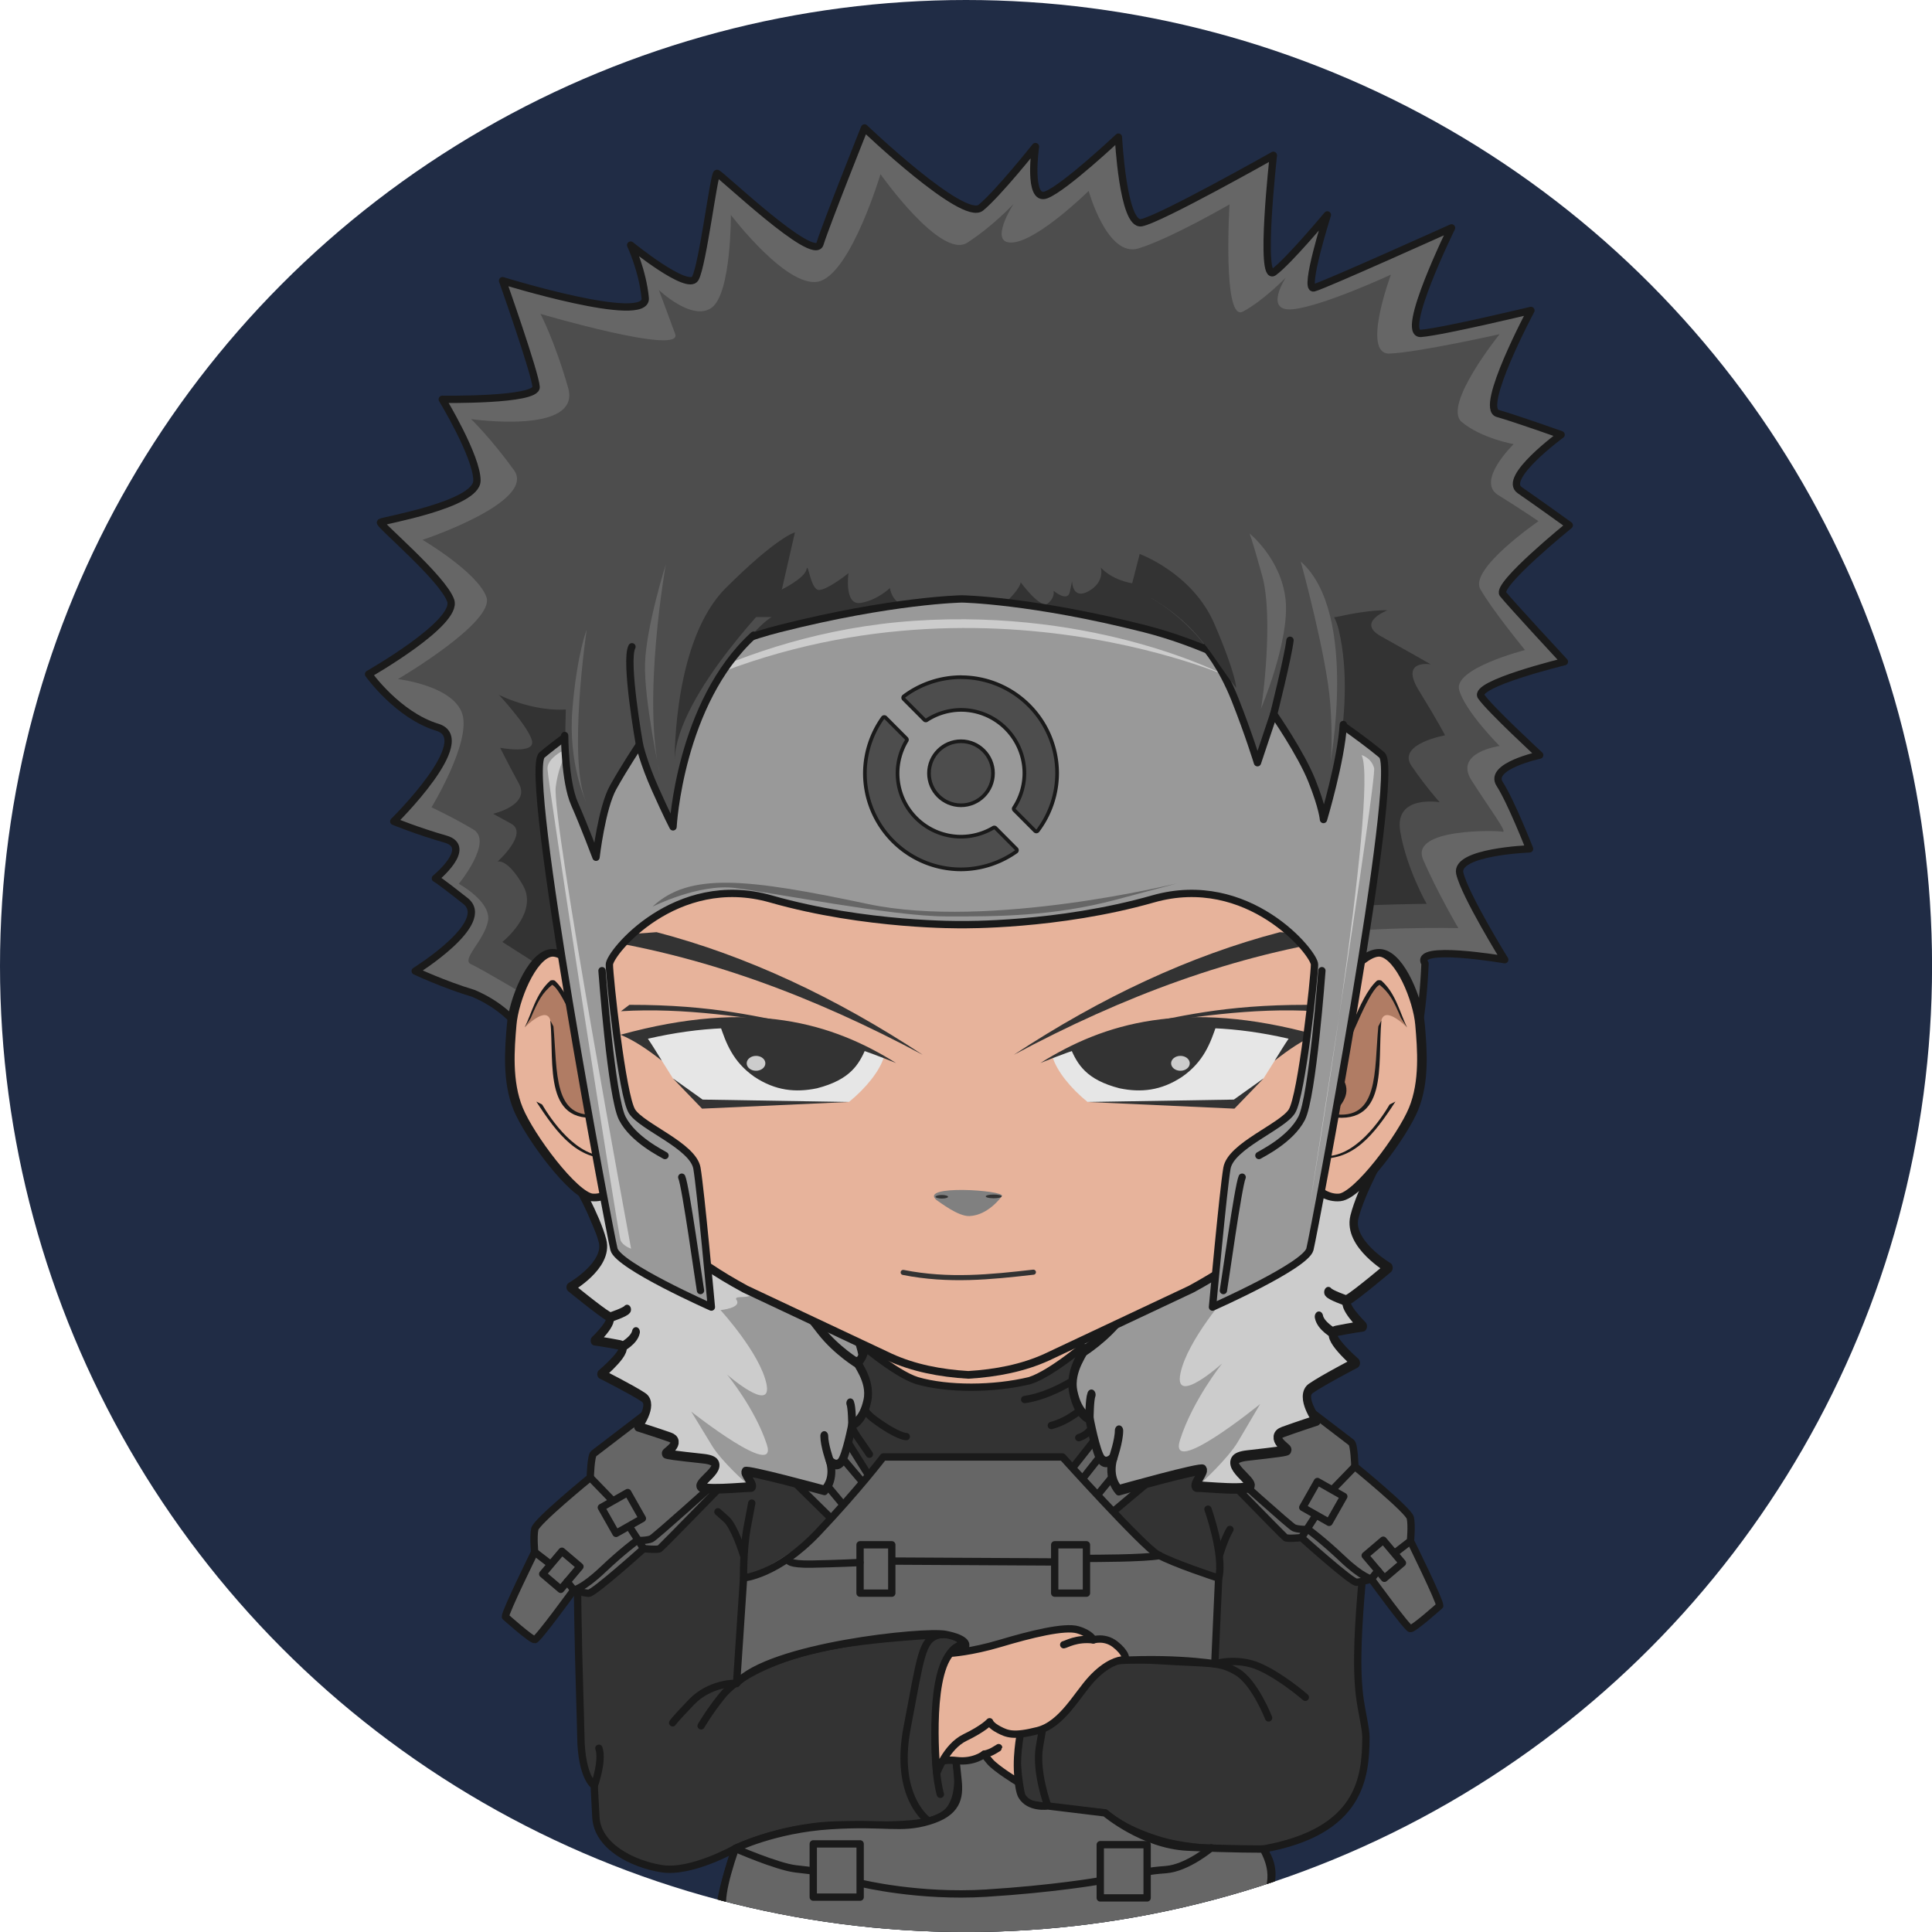 <?xml version="1.0" encoding="UTF-8" standalone="no"?>
<!-- Created with Inkscape (http://www.inkscape.org/) -->

<svg
   width="31.719mm"
   height="31.719mm"
   viewBox="0 0 31.719 31.719"
   version="1.1"
   id="svg5"
   sodipodi:docname="icon.svg"
   inkscape:version="1.1 (c68e22c387, 2021-05-23)"
   xmlns:inkscape="http://www.inkscape.org/namespaces/inkscape"
   xmlns:sodipodi="http://sodipodi.sourceforge.net/DTD/sodipodi-0.dtd"
   xmlns="http://www.w3.org/2000/svg"
   xmlns:svg="http://www.w3.org/2000/svg">
  <sodipodi:namedview
     id="namedview154"
     pagecolor="#ffffff"
     bordercolor="#666666"
     borderopacity="1.0"
     inkscape:pageshadow="2"
     inkscape:pageopacity="0.0"
     inkscape:pagecheckerboard="0"
     inkscape:document-units="mm"
     showgrid="false"
     inkscape:zoom="6.1459486"
     inkscape:cx="51.822757"
     inkscape:cy="95.9982"
     inkscape:window-width="1356"
     inkscape:window-height="737"
     inkscape:window-x="5"
     inkscape:window-y="26"
     inkscape:window-maximized="1"
     inkscape:current-layer="svg5" />
  <defs
     id="defs2">
    <clipPath
       clipPathUnits="userSpaceOnUse"
       id="clipPath1821">
      <circle
         style="fill:none;fill-opacity:1;stroke:#000000;stroke-width:0.822;stroke-linecap:round;stroke-linejoin:round;stroke-dashoffset:8.928"
         id="circle1823"
         cx="126.939"
         cy="14.864"
         r="69.866" />
    </clipPath>
  </defs>
  <circle
     style="fill:#202c45;fill-opacity:1;stroke:none;stroke-width:0.186;stroke-linecap:round;stroke-linejoin:round;stroke-dashoffset:8.928"
     id="circle12798"
     cx="15.86"
     cy="15.86"
     r="15.86" />
  <g
     id="g2370"
     transform="matrix(0.227,0,0,0.227,-12.956,12.486)"
     clip-path="url(#clipPath1821)">
    <g
       id="layer7"
       inkscape:label="kaki"
       style="display:inline"
       transform="matrix(0.265,0,0,0.265,-7.256,-91.873)">
      <g
         id="g104455"
         transform="matrix(3.274,0.194,-0.197,3.224,-922.474,-2102.621)">
        <g
           id="g37609-0"
           transform="matrix(2.089,0,0,2.089,113.313,699.202)">
          <path
             style="fill:#e7b39b;fill-opacity:1;stroke:#1a1a1a;stroke-width:0.221;stroke-linecap:round;stroke-linejoin:round;stroke-miterlimit:4;stroke-dasharray:none;stroke-opacity:1"
             d="m 168.384,83.638 c 0,0 -0.204,0.536 -0.37,0.702 -0.166,0.166 -0.308,0.266 -0.312,0.326 -0.004,0.06 -0.199,0.197 0.115,0.578 0.314,0.382 1.652,0.872 2.512,0.823 0.86,-0.049 2.564,-0.165 2.564,-0.165 l 0.869,-0.49 c 0,0 0.862,-0.05 0.895,-0.064 0.033,-0.014 0.203,-0.332 0.203,-0.332 l 0.459,-2.362 c 0,0 -1.833,-0.37 -2.701,-0.37 -0.868,0 -2.362,0.484 -2.77,0.284 -0.407,-0.201 -1.465,1.07 -1.465,1.07 z"
             id="path1343-6" />
          <path
             style="fill:#1f1f1f;fill-opacity:1;stroke:#1a1a1a;stroke-width:0.221;stroke-linecap:round;stroke-linejoin:round;stroke-miterlimit:4;stroke-dasharray:none;stroke-opacity:1"
             d="m 167.817,85.243 -0.006,0.801 c 1.46,0.663 3.216,0.438 4.901,0.425 l 0.321,-0.373 0.13,0.282 0.595,-0.153 c 0,0 -0.007,-0.692 0.037,-0.669 0.044,0.023 0.423,0.443 0.423,0.443 l 0.781,-0.303 0.609,-0.686 0.573,0.381 0.487,-0.214 -0.099,-0.845 -1.709,0.683 -0.945,0.25 -0.087,-0.152 c 0,0 -0.343,0.378 -1.021,0.567 -0.932,0.26 -1.386,-0.234 -1.386,-0.234 -0.397,0.21 -0.787,0.214 -1.169,-0.022 -0.351,0.01 -0.716,0.301 -1.046,-0.079 -0.338,0.108 -0.675,0.208 -0.925,-0.104 -0.128,0.212 -0.301,0.068 -0.464,0.002 z"
             id="path1345-5" />
          <g
             id="g1365-5"
             transform="matrix(0.833,0,0,0.833,-73.789,-23.667)"
             style="stroke:#1a1a1a">
            <path
               style="fill:none;stroke:#1a1a1a;stroke-width:0.265;stroke-linecap:round;stroke-linejoin:round;stroke-miterlimit:4;stroke-dasharray:none;stroke-opacity:1"
               d="m 289.849,129.997 c 0,0 0.097,0.286 0.367,0.279 0.27,-0.007 0.482,-0.161 0.482,-0.161"
               id="path1347-8" />
            <path
               style="fill:none;stroke:#1a1a1a;stroke-width:0.265;stroke-linecap:round;stroke-linejoin:round;stroke-miterlimit:4;stroke-dasharray:none;stroke-opacity:1"
               d="m 292.139,128.549 c -0.678,0.43 -1.199,0.934 -1.442,1.565 0.377,0.259 0.531,0.07 0.728,-0.034"
               id="path1349-0" />
            <path
               style="fill:none;stroke:#1a1a1a;stroke-width:0.265;stroke-linecap:round;stroke-linejoin:round;stroke-miterlimit:4;stroke-dasharray:none;stroke-opacity:1"
               d="m 293.109,128.702 c -0.365,0.288 -0.888,0.508 -0.955,0.925 -0.046,0.196 -0.197,0.414 -0.488,0.662 0.362,0.212 0.653,0.147 0.888,-0.14"
               id="path1351-4" />
            <path
               style="fill:none;stroke:#1a1a1a;stroke-width:0.265;stroke-linecap:round;stroke-linejoin:round;stroke-miterlimit:4;stroke-dasharray:none;stroke-opacity:1"
               d="m 294.244,128.737 c -0.307,0.232 -0.622,0.314 -0.909,0.978 0.023,0.202 -0.175,0.404 -0.433,0.607 0.373,0.227 0.713,0.225 0.999,-0.171"
               id="path1353-0" />
            <path
               style="fill:none;stroke:#1a1a1a;stroke-width:0.265;stroke-linecap:round;stroke-linejoin:round;stroke-miterlimit:4;stroke-dasharray:none;stroke-opacity:1"
               d="m 295.744,128.653 c -0.347,-0.199 -1.103,0.737 -0.979,0.826 0.127,0.276 -0.272,0.536 -0.493,0.801 0.639,0.265 1.203,0.318 1.525,-0.3"
               id="path1355-8" />
            <path
               style="fill:none;stroke:#1a1a1a;stroke-width:0.265;stroke-linecap:round;stroke-linejoin:round;stroke-miterlimit:4;stroke-dasharray:none;stroke-opacity:1"
               d="m 291.666,130.29 c 0,0 -0.219,0.107 -0.041,0.54"
               id="path1357-2" />
            <path
               style="fill:none;stroke:#1a1a1a;stroke-width:0.265;stroke-linecap:round;stroke-linejoin:round;stroke-miterlimit:4;stroke-dasharray:none;stroke-opacity:1"
               d="m 290.697,130.115 c 0,0 -0.303,0.247 -0.182,0.59"
               id="path1359-9" />
            <path
               style="fill:none;stroke:#1a1a1a;stroke-width:0.265;stroke-linecap:round;stroke-linejoin:round;stroke-miterlimit:4;stroke-dasharray:none;stroke-opacity:1"
               d="m 292.903,130.322 c 0,0 -0.333,0.251 -0.022,0.603"
               id="path1361-9" />
            <path
               style="fill:none;stroke:#1a1a1a;stroke-width:0.265;stroke-linecap:round;stroke-linejoin:round;stroke-miterlimit:4;stroke-dasharray:none;stroke-opacity:1"
               d="m 294.272,130.28 c 0,0 -0.25,0.25 0.011,0.67"
               id="path1363-9" />
          </g>
          <g
             id="g1377-1"
             transform="matrix(0.833,0,0,0.833,-73.789,-23.667)">
            <path
               style="fill:#333333;fill-opacity:1;stroke:#1a1a1a;stroke-width:0.265;stroke-linecap:round;stroke-linejoin:round;stroke-miterlimit:4;stroke-dasharray:none;stroke-opacity:1"
               d="m 293.028,118.835 c -0.316,0.705 -0.191,1.298 0.574,1.725 -10e-4,0.991 -0.024,1.837 0.126,3.849 -0.696,0.956 -1.28,1.902 -1.819,2.844 -0.693,0.508 -1.065,1.017 -1.269,1.525 0.439,-0.324 0.884,-0.637 1.461,-0.679 6.114,-0.62 5.879,1.075 6.311,2.334 l 2.051,-0.82 c 0.364,-3.022 -0.264,-3.216 -0.444,-4.688 -0.242,-1.435 -0.515,-2.866 -0.222,-4.355 l 0.258,-1.933 c -2.223,0.08 -4.239,0.184 -7.027,0.198 z"
               id="path1367-6" />
            <path
               style="fill:none;stroke:#1a1a1a;stroke-width:0.265px;stroke-linecap:butt;stroke-linejoin:miter;stroke-opacity:1"
               d="m 293.601,120.56 c 3.034,0.824 4.484,0.25 6.289,-0.012"
               id="path1369-8" />
            <path
               style="fill:none;stroke:#1a1a1a;stroke-width:0.265px;stroke-linecap:butt;stroke-linejoin:miter;stroke-opacity:1"
               d="m 296.054,118.812 c -0.733,1.439 -0.399,3.105 0.074,4.8 -0.88,0.911 -1.172,2.096 -1.299,3.358"
               id="path1371-0" />
            <path
               style="fill:none;stroke:#1a1a1a;stroke-width:0.265px;stroke-linecap:butt;stroke-linejoin:miter;stroke-opacity:1"
               d="m 291.908,127.254 c 7.769,-0.967 6.409,1.337 7.365,2.811"
               id="path1373-5" />
            <path
               style="fill:none;stroke:#1a1a1a;stroke-width:0.265px;stroke-linecap:butt;stroke-linejoin:miter;stroke-opacity:1"
               d="m 299.951,129.84 c -0.231,-1.281 0.17,-2.017 0.574,-2.751"
               id="path1375-3" />
          </g>
        </g>
      </g>
      <g
         id="g104495"
         transform="matrix(-3.387,0.204,0.204,3.387,1990.79,-2249.888)">
        <g
           id="g104493"
           transform="matrix(2.089,0,0,2.089,113.313,699.202)">
          <path
             style="fill:#e7b39b;fill-opacity:1;stroke:#1a1a1a;stroke-width:0.221;stroke-linecap:round;stroke-linejoin:round;stroke-miterlimit:4;stroke-dasharray:none;stroke-opacity:1"
             d="m 168.384,83.638 c 0,0 -0.204,0.536 -0.37,0.702 -0.166,0.166 -0.308,0.266 -0.312,0.326 -0.004,0.06 -0.199,0.197 0.115,0.578 0.314,0.382 1.652,0.872 2.512,0.823 0.86,-0.049 2.564,-0.165 2.564,-0.165 l 0.869,-0.49 c 0,0 0.862,-0.05 0.895,-0.064 0.033,-0.014 0.203,-0.332 0.203,-0.332 l 0.459,-2.362 c 0,0 -1.833,-0.37 -2.701,-0.37 -0.868,0 -2.362,0.484 -2.77,0.284 -0.407,-0.201 -1.465,1.07 -1.465,1.07 z"
             id="path104457" />
          <path
             style="fill:#1f1f1f;fill-opacity:1;stroke:#1a1a1a;stroke-width:0.221;stroke-linecap:round;stroke-linejoin:round;stroke-miterlimit:4;stroke-dasharray:none;stroke-opacity:1"
             d="m 167.817,85.243 -0.006,0.801 c 1.46,0.663 3.216,0.438 4.901,0.425 l 0.321,-0.373 0.13,0.282 0.595,-0.153 c 0,0 -0.007,-0.692 0.037,-0.669 0.044,0.023 0.423,0.443 0.423,0.443 l 0.781,-0.303 0.609,-0.686 0.573,0.381 0.487,-0.214 -0.099,-0.845 -1.709,0.683 -0.945,0.25 -0.087,-0.152 c 0,0 -0.343,0.378 -1.021,0.567 -0.932,0.26 -1.386,-0.234 -1.386,-0.234 -0.397,0.21 -0.787,0.214 -1.169,-0.022 -0.351,0.01 -0.716,0.301 -1.046,-0.079 -0.338,0.108 -0.675,0.208 -0.925,-0.104 -0.128,0.212 -0.301,0.068 -0.464,0.002 z"
             id="path104459" />
          <g
             id="g104479"
             transform="matrix(0.833,0,0,0.833,-73.789,-23.667)"
             style="stroke:#1a1a1a">
            <path
               style="fill:none;stroke:#1a1a1a;stroke-width:0.265;stroke-linecap:round;stroke-linejoin:round;stroke-miterlimit:4;stroke-dasharray:none;stroke-opacity:1"
               d="m 289.849,129.997 c 0,0 0.097,0.286 0.367,0.279 0.27,-0.007 0.482,-0.161 0.482,-0.161"
               id="path104461" />
            <path
               style="fill:none;stroke:#1a1a1a;stroke-width:0.265;stroke-linecap:round;stroke-linejoin:round;stroke-miterlimit:4;stroke-dasharray:none;stroke-opacity:1"
               d="m 292.139,128.549 c -0.678,0.43 -1.199,0.934 -1.442,1.565 0.377,0.259 0.531,0.07 0.728,-0.034"
               id="path104463" />
            <path
               style="fill:none;stroke:#1a1a1a;stroke-width:0.265;stroke-linecap:round;stroke-linejoin:round;stroke-miterlimit:4;stroke-dasharray:none;stroke-opacity:1"
               d="m 293.109,128.702 c -0.365,0.288 -0.888,0.508 -0.955,0.925 -0.046,0.196 -0.197,0.414 -0.488,0.662 0.362,0.212 0.653,0.147 0.888,-0.14"
               id="path104465" />
            <path
               style="fill:none;stroke:#1a1a1a;stroke-width:0.265;stroke-linecap:round;stroke-linejoin:round;stroke-miterlimit:4;stroke-dasharray:none;stroke-opacity:1"
               d="m 294.244,128.737 c -0.307,0.232 -0.622,0.314 -0.909,0.978 0.023,0.202 -0.175,0.404 -0.433,0.607 0.373,0.227 0.713,0.225 0.999,-0.171"
               id="path104467" />
            <path
               style="fill:none;stroke:#1a1a1a;stroke-width:0.265;stroke-linecap:round;stroke-linejoin:round;stroke-miterlimit:4;stroke-dasharray:none;stroke-opacity:1"
               d="m 295.744,128.653 c -0.347,-0.199 -1.103,0.737 -0.979,0.826 0.127,0.276 -0.272,0.536 -0.493,0.801 0.639,0.265 1.203,0.318 1.525,-0.3"
               id="path104469" />
            <path
               style="fill:none;stroke:#1a1a1a;stroke-width:0.265;stroke-linecap:round;stroke-linejoin:round;stroke-miterlimit:4;stroke-dasharray:none;stroke-opacity:1"
               d="m 291.666,130.29 c 0,0 -0.219,0.107 -0.041,0.54"
               id="path104471" />
            <path
               style="fill:none;stroke:#1a1a1a;stroke-width:0.265;stroke-linecap:round;stroke-linejoin:round;stroke-miterlimit:4;stroke-dasharray:none;stroke-opacity:1"
               d="m 290.697,130.115 c 0,0 -0.303,0.247 -0.182,0.59"
               id="path104473" />
            <path
               style="fill:none;stroke:#1a1a1a;stroke-width:0.265;stroke-linecap:round;stroke-linejoin:round;stroke-miterlimit:4;stroke-dasharray:none;stroke-opacity:1"
               d="m 292.903,130.322 c 0,0 -0.333,0.251 -0.022,0.603"
               id="path104475" />
            <path
               style="fill:none;stroke:#1a1a1a;stroke-width:0.265;stroke-linecap:round;stroke-linejoin:round;stroke-miterlimit:4;stroke-dasharray:none;stroke-opacity:1"
               d="m 294.272,130.28 c 0,0 -0.25,0.25 0.011,0.67"
               id="path104477" />
          </g>
          <g
             id="g104491"
             transform="matrix(0.833,0,0,0.833,-73.789,-23.667)">
            <path
               style="fill:#333333;fill-opacity:1;stroke:#1a1a1a;stroke-width:0.265;stroke-linecap:round;stroke-linejoin:round;stroke-miterlimit:4;stroke-dasharray:none;stroke-opacity:1"
               d="m 293.028,118.835 c -0.316,0.705 -0.191,1.298 0.574,1.725 -10e-4,0.991 -0.024,1.837 0.126,3.849 -0.696,0.956 -1.28,1.902 -1.819,2.844 -0.693,0.508 -1.065,1.017 -1.269,1.525 0.439,-0.324 0.884,-0.637 1.461,-0.679 6.114,-0.62 5.879,1.075 6.311,2.334 l 2.051,-0.82 c 0.364,-3.022 -0.264,-3.216 -0.444,-4.688 -0.242,-1.435 -0.515,-2.866 -0.222,-4.355 l 0.258,-1.933 c -2.223,0.08 -4.239,0.184 -7.027,0.198 z"
               id="path104481" />
            <path
               style="fill:none;stroke:#1a1a1a;stroke-width:0.265px;stroke-linecap:butt;stroke-linejoin:miter;stroke-opacity:1"
               d="m 293.601,120.56 c 3.034,0.824 4.484,0.25 6.289,-0.012"
               id="path104483" />
            <path
               style="fill:none;stroke:#1a1a1a;stroke-width:0.265px;stroke-linecap:butt;stroke-linejoin:miter;stroke-opacity:1"
               d="m 296.054,118.812 c -0.733,1.439 -0.399,3.105 0.074,4.8 -0.88,0.911 -1.172,2.096 -1.299,3.358"
               id="path104485" />
            <path
               style="fill:none;stroke:#1a1a1a;stroke-width:0.265px;stroke-linecap:butt;stroke-linejoin:miter;stroke-opacity:1"
               d="m 291.908,127.254 c 7.769,-0.967 6.409,1.337 7.365,2.811"
               id="path104487" />
            <path
               style="fill:none;stroke:#1a1a1a;stroke-width:0.265px;stroke-linecap:butt;stroke-linejoin:miter;stroke-opacity:1"
               d="m 299.951,129.84 c -0.231,-1.281 0.17,-2.017 0.574,-2.751"
               id="path104489" />
          </g>
        </g>
      </g>
    </g>
    <g
       id="layer1"
       inkscape:label="badan"
       style="display:inline"
       transform="matrix(0.265,0,0,0.265,-7.256,-91.873)">
      <path
         style="display:inline;fill:#e7b39b;fill-opacity:1;stroke:none;stroke-width:1px;stroke-linecap:butt;stroke-linejoin:miter;stroke-opacity:1"
         d="m 476.288,504.773 c 0,0 5.515,14.387 10.61,17.406 5.096,3.019 31.416,4.17 44.506,-1.169 13.09,-5.339 10.884,-16.918 10.884,-16.918 0,0 -60.221,4.571 -66,0.681 z"
         id="path36033" />
      <g
         id="g5783">
        <path
           id="path858"
           style="fill:#333333;stroke:none;stroke-width:1.003px;stroke-linecap:butt;stroke-linejoin:miter;stroke-opacity:1"
           d="m 476.288,504.773 -0.37,0.637 c -0.371,0.636 -0.981,6.197 -0.981,6.197 l -1.088,0.649 c -1.088,0.65 -2.154,3.218 -2.154,3.218 0,0 -12.258,-3.391 -35.485,3.766 -23.228,7.157 -32.359,22.644 -34.688,29.909 -2.329,7.265 -0.416,53.141 -0.233,64.147 0.184,11.006 3.659,13.199 3.659,13.199 0,10e-6 -2.3e-4,0.768 0.446,8.642 0.446,7.874 9.897,12.721 17.972,14.002 8.075,1.281 20.09,-5.524 20.09,-5.524 0,0 -2.708,7.947 -3.717,13.037 -1.009,5.089 1.33,5.352 1.33,5.352 0,1e-5 -5.86,9.669 -7.746,18.359 -1.886,8.691 3.841,13.731 3.841,13.731 0,0 0.448,-1.428 -0.413,3.303 -0.861,4.731 0.209,38.147 0.209,38.147 0,0 -0.259,1.614 0.275,9.817 0.535,8.203 7.232,14.095 7.232,14.095 0,0 -1.096,10.208 3.362,11.793 4.458,1.585 32.31,1.945 34.514,1.341 2.204,-0.604 2.598,-9.097 2.598,-9.097 0,0 1.386,1.092 6.627,-4.927 5.241,-6.019 3.611,-21.406 4.473,-43.719 0.862,-22.312 12.377,-43.167 12.377,-43.167 0,0 11.516,20.855 12.379,43.167 0.862,22.312 -1.246,39.168 3.995,45.187 5.241,6.019 10.377,5.903 10.377,5.903 0,0 -0.264,8.691 1.94,9.295 2.204,0.604 35.692,2.392 39.185,-0.8 2.35,-2.148 1.052,-8.451 1.052,-8.451 0,0 8.9,-8.404 9.435,-16.607 0.535,-8.203 -3.19,-14.059 -3.19,-14.059 0,0 5.005,-14.165 4.873,-19.908 -0.267,-11.648 -5.037,-28.532 -5.037,-28.532 5.871,-10.112 6.204,-16.954 1.288,-25.509 3.568,-3.318 7.964,-10.421 2.82,-17.596 26.592,-4.767 27.952,-19.535 28.014,-30.473 0.037,-2.245 -1.26,-7.394 -1.743,-11.406 -2.109,-17.532 3.367,-46.958 1.512,-52.741 -2.329,-7.265 -11.461,-22.752 -34.688,-29.909 -23.228,-7.157 -35.485,-3.766 -35.485,-3.766 0,0 -1.067,-2.568 -2.154,-3.218 l -1.088,-0.649 c 0,0 -0.61,-5.561 -0.981,-6.197 l -0.37,-0.637 c 0,0 -10.596,9.24 -16.77,11.162 -9.808,2.358 -22.284,2.44 -30.725,0 -6.174,-1.922 -16.768,-11.162 -16.768,-11.162 z"
           sodipodi:nodetypes="cccccssscsscscscscscsscsscsscsscscsccccssscccccccc" />
        <g
           id="g5743">
          <g
             id="g5523"
             style="stroke:#1a1a1a">
            <path
               style="fill:none;stroke:#1a1a1a;stroke-width:2;stroke-linecap:round;stroke-linejoin:round;stroke-miterlimit:4;stroke-dasharray:none;stroke-opacity:1"
               d="m 444.467,759.455 c 0,0 7.308,5.177 16.051,4.085 8.743,-1.092 15.178,-7.421 15.178,-7.421"
               id="path4658" />
            <path
               style="fill:none;stroke:#1a1a1a;stroke-width:2;stroke-linecap:round;stroke-linejoin:round;stroke-miterlimit:4;stroke-dasharray:none;stroke-opacity:1"
               d="m 463.184,763.111 c 0,0 10.462,3.216 21.758,0.381"
               id="path4660" />
            <path
               style="fill:none;stroke:#1a1a1a;stroke-width:2;stroke-linecap:round;stroke-linejoin:round;stroke-miterlimit:4;stroke-dasharray:none;stroke-opacity:1"
               d="m 437.163,694.094 c 0,0 5.017,7.832 6.175,12.098"
               id="path4662" />
            <path
               style="fill:none;stroke:#1a1a1a;stroke-width:2;stroke-linecap:round;stroke-linejoin:round;stroke-miterlimit:4;stroke-dasharray:none;stroke-opacity:1"
               d="m 436.96,735.544 c 0,0 3.695,5.287 5.055,9.13 1.361,3.842 1.361,3.842 1.361,3.842"
               id="path4664" />
            <path
               style="fill:none;stroke:#1a1a1a;stroke-width:2;stroke-linecap:round;stroke-linejoin:round;stroke-miterlimit:4;stroke-dasharray:none;stroke-opacity:1"
               d="m 443.324,724.605 c 0,0 -3.637,12.449 2.925,21.222 6.562,8.772 7.718,9.837 7.718,9.837"
               id="path4666" />
            <path
               style="fill:none;stroke:#1a1a1a;stroke-width:2;stroke-linecap:round;stroke-linejoin:round;stroke-miterlimit:4;stroke-dasharray:none;stroke-opacity:1"
               d="m 442.809,737.715 c 0,0 0.953,6.815 6.172,8.068 l 5.219,1.253"
               id="path4668"
               sodipodi:nodetypes="csc" />
            <path
               style="fill:none;stroke:#1a1a1a;stroke-width:2;stroke-linecap:round;stroke-linejoin:round;stroke-miterlimit:4;stroke-dasharray:none;stroke-opacity:1"
               d="m 447.763,747.898 c 0,0 1.914,2.039 5.497,1.826"
               id="path4670" />
            <path
               style="fill:none;stroke:#1a1a1a;stroke-width:2;stroke-linecap:round;stroke-linejoin:round;stroke-miterlimit:4;stroke-dasharray:none;stroke-opacity:1"
               d="m 467.901,747.956 c -0.047,-0.364 4.038,-1.19 7.261,-8.201"
               id="path4672" />
            <path
               style="fill:none;stroke:#1a1a1a;stroke-width:2;stroke-linecap:round;stroke-linejoin:round;stroke-miterlimit:4;stroke-dasharray:none;stroke-opacity:1"
               d="m 437.163,694.094 c 0,0 -1.437,-4.141 3.447,-15.275 4.884,-11.134 4.884,-11.134 4.884,-11.134"
               id="path5072" />
            <path
               style="fill:none;stroke:#1a1a1a;stroke-width:2;stroke-linecap:round;stroke-linejoin:round;stroke-miterlimit:4;stroke-dasharray:none;stroke-opacity:1"
               d="m 404.947,626.495 c 0,0 2.459,-6.755 1.261,-10.23"
               id="path5074" />
            <path
               style="fill:none;stroke:#1a1a1a;stroke-width:2;stroke-linecap:round;stroke-linejoin:round;stroke-miterlimit:4;stroke-dasharray:none;stroke-opacity:1"
               d="m 531.282,760.478 c 0,0 8.129,9.324 14.531,8.638 6.402,-0.686 13.745,-5.019 19.404,-5.027 5.659,-0.008 12.13,1.892 12.13,1.892"
               id="path5076" />
            <path
               style="fill:none;stroke:#1a1a1a;stroke-width:2;stroke-linecap:round;stroke-linejoin:round;stroke-miterlimit:4;stroke-dasharray:none;stroke-opacity:1"
               d="m 550.651,753.802 c -1.529,-1.033 -8.776,-3.546 -9.46,-9.721"
               id="path5078" />
            <path
               style="fill:none;stroke:#1a1a1a;stroke-width:2;stroke-linecap:round;stroke-linejoin:round;stroke-miterlimit:4;stroke-dasharray:none;stroke-opacity:1"
               d="m 583.592,735.314 c 0,0 -0.672,9.985 -4.998,14.658"
               id="path5080" />
            <path
               style="fill:none;stroke:#1a1a1a;stroke-width:2;stroke-linecap:round;stroke-linejoin:round;stroke-miterlimit:4;stroke-dasharray:none;stroke-opacity:1"
               d="m 577.585,721.265 c 0,0 5.206,21.857 -6.339,32.417"
               id="path5084" />
            <path
               style="fill:none;stroke:#1a1a1a;stroke-width:2;stroke-linecap:round;stroke-linejoin:round;stroke-miterlimit:4;stroke-dasharray:none;stroke-opacity:1"
               d="m 578.383,737.975 c 0,0 -6.423,9.518 -15.949,9.713"
               id="path5086" />
            <path
               style="fill:none;stroke:#1a1a1a;stroke-width:2;stroke-linecap:round;stroke-linejoin:round;stroke-miterlimit:4;stroke-dasharray:none;stroke-opacity:1"
               d="m 577.76,742.586 c 0,0 -4.427,6.643 -12.413,7.867"
               id="path5088" />
            <path
               style="fill:none;stroke:#1a1a1a;stroke-width:2;stroke-linecap:round;stroke-linejoin:round;stroke-miterlimit:4;stroke-dasharray:none;stroke-opacity:1"
               d="m 583.428,686.874 c 0,0 0.098,9.517 -6.915,15.079"
               id="path5090" />
            <path
               style="fill:none;stroke:#1a1a1a;stroke-width:2;stroke-linecap:round;stroke-linejoin:round;stroke-miterlimit:4;stroke-dasharray:none;stroke-opacity:1"
               d="m 577.23,660.255 c 0,0 7.329,12.786 9.005,20.332"
               id="path5116" />
            <path
               style="fill:none;stroke:#1a1a1a;stroke-width:2;stroke-linecap:round;stroke-linejoin:round;stroke-miterlimit:4;stroke-dasharray:none;stroke-opacity:1"
               d="m 587.536,643.769 c 0,0 -17.156,0.939 -27.991,-2.288 -10.834,-3.226 -15.17,-7.566 -15.17,-7.566 0,0 -19.861,-1.872 -21.925,-2.812 -2.063,-0.94 -4.177,-29.36 -0.192,-33.502 3.985,-4.143 22.352,-6.171 36.802,-5.258 14.45,0.913 16.438,0.217 21.291,3.067 4.853,2.85 8.632,12.568 8.632,12.568"
               id="path5143" />
            <path
               style="fill:none;stroke:#1a1a1a;stroke-width:2;stroke-linecap:round;stroke-linejoin:round;stroke-miterlimit:4;stroke-dasharray:none;stroke-opacity:1"
               d="m 574.306,593.225 c 0,0 6.048,-1.873 12.101,0.77 6.053,2.644 12.602,8.356 12.602,8.356"
               id="path5145" />
            <path
               style="fill:none;stroke:#1a1a1a;stroke-width:2;stroke-linecap:round;stroke-linejoin:round;stroke-miterlimit:4;stroke-dasharray:none;stroke-opacity:1"
               d="m 572.444,551.021 c 0,0 4.496,12.671 2.911,18.826"
               id="path5149" />
            <path
               style="fill:none;stroke:#1a1a1a;stroke-width:2;stroke-linecap:round;stroke-linejoin:round;stroke-miterlimit:4;stroke-dasharray:none;stroke-opacity:1"
               d="m 575.58,563.605 c 0,0 1.357,-4.571 2.86,-7.058"
               id="path5151" />
            <path
               style="fill:none;stroke:#1a1a1a;stroke-width:2;stroke-linecap:round;stroke-linejoin:round;stroke-miterlimit:4;stroke-dasharray:none;stroke-opacity:1"
               d="m 443.455,643.614 c 0,0 13.687,-6.678 30.277,-6.433 16.591,0.246 25.329,0.099 28.502,-4.614 3.174,-4.713 1.511,-12.269 1.511,-12.269"
               id="path5153" />
            <path
               style="fill:none;stroke:#1a1a1a;stroke-width:2;stroke-linecap:round;stroke-linejoin:round;stroke-miterlimit:4;stroke-dasharray:none;stroke-opacity:1"
               d="m 496.244,636.185 c 0,0 -9.583,-6.38 -5.899,-25.601 3.684,-19.221 3.948,-23.895 8.398,-25.186 4.45,-1.292 7.577,2.676 7.577,2.676 0,0 -6.337,-2.025 -7.849,15.623 -1.512,17.649 0.937,25.135 0.937,25.135"
               id="path5155" />
            <path
               style="fill:none;stroke:#1a1a1a;stroke-width:2;stroke-linecap:round;stroke-linejoin:round;stroke-miterlimit:4;stroke-dasharray:none;stroke-opacity:1"
               d="m 500.859,585.198 c 0,0 -23.851,0.944 -36.972,4.427 -13.122,3.483 -20.539,7.989 -24.067,12.349 -3.528,4.36 -5.711,8.179 -5.711,8.179"
               id="path5157-4" />
            <path
               style="fill:none;stroke:#1a1a1a;stroke-width:2;stroke-linecap:round;stroke-linejoin:round;stroke-miterlimit:4;stroke-dasharray:none;stroke-opacity:1"
               d="m 443.781,598.602 c -0.287,-0.178 -7.314,-0.142 -12.288,5.043 -4.974,5.185 -5.15,5.68 -5.15,5.68"
               id="path5159-6" />
            <path
               style="fill:none;stroke:#1a1a1a;stroke-width:2;stroke-linecap:round;stroke-linejoin:round;stroke-miterlimit:4;stroke-dasharray:none;stroke-opacity:1"
               d="m 445.697,569.779 c 0,0 -0.165,-7.7 1.036,-14.06 1.201,-6.36 1.201,-6.36 1.201,-6.36"
               id="path5161" />
            <path
               style="fill:none;stroke:#1a1a1a;stroke-width:2;stroke-linecap:round;stroke-linejoin:round;stroke-miterlimit:4;stroke-dasharray:none;stroke-opacity:1"
               d="m 445.64,563.542 c -0.11,-0.558 -2.498,-7.858 -4.666,-9.78 -2.168,-1.922 -2.277,-2.032 -2.277,-2.032"
               id="path5163" />
            <path
               style="fill:none;stroke:#1a1a1a;stroke-width:2;stroke-linecap:round;stroke-linejoin:round;stroke-miterlimit:4;stroke-dasharray:none;stroke-opacity:1"
               d="m 471.695,515.474 c 0,0 1.396,10.438 4.867,15.489 3.472,5.051 3.472,5.051 3.472,5.051"
               id="path5165" />
            <path
               style="fill:none;stroke:#1a1a1a;stroke-width:2;stroke-linecap:round;stroke-linejoin:round;stroke-miterlimit:4;stroke-dasharray:none;stroke-opacity:1"
               d="m 474.937,511.607 c 0,0 -0.222,9.988 6.35,14.856 6.572,4.867 8.814,4.744 8.814,4.744"
               id="path5167" />
            <path
               style="fill:none;stroke:#1a1a1a;stroke-width:2;stroke-linecap:round;stroke-linejoin:round;stroke-miterlimit:4;stroke-dasharray:none;stroke-opacity:1"
               d="m 541.903,511.607 c 0,0 -9.892,8.132 -19.487,9.481"
               id="path5169" />
            <path
               style="fill:none;stroke:#1a1a1a;stroke-width:2;stroke-linecap:round;stroke-linejoin:round;stroke-miterlimit:4;stroke-dasharray:none;stroke-opacity:1"
               d="m 545.145,515.474 c 0,0 -6.128,10.208 -15.456,12.709"
               id="path5171" />
            <path
               style="fill:none;stroke:#1a1a1a;stroke-width:2;stroke-linecap:round;stroke-linejoin:round;stroke-miterlimit:4;stroke-dasharray:none;stroke-opacity:1"
               d="m 541.811,525.568 c 0,0 -0.127,4.45 -4.633,5.938"
               id="path5173" />
            <path
               style="fill:none;stroke:#1a1a1a;stroke-width:2;stroke-linecap:round;stroke-linejoin:round;stroke-miterlimit:4;stroke-dasharray:none;stroke-opacity:1"
               d="m 528.73,632.01 c 0,0 -3.454,-9.336 -2.278,-16.152 1.175,-6.816 1.175,-6.816 1.175,-6.816"
               id="path5330" />
          </g>
          <path
             id="path5615"
             style="fill:none;stroke:#1a1a1a;stroke-width:2;stroke-linecap:round;stroke-linejoin:round;stroke-miterlimit:4;stroke-dasharray:none;stroke-opacity:1"
             d="m 476.288,504.773 -0.37,0.637 c -0.371,0.636 -0.981,6.197 -0.981,6.197 l -1.088,0.649 c -1.088,0.65 -2.154,3.218 -2.154,3.218 0,0 -12.258,-3.391 -35.485,3.766 -23.228,7.157 -32.359,22.644 -34.688,29.909 -2.329,7.265 -0.416,53.141 -0.233,64.147 0.184,11.006 3.659,13.199 3.659,13.199 0,10e-6 -2.3e-4,0.768 0.446,8.642 0.446,7.874 9.897,12.721 17.972,14.002 8.075,1.281 20.09,-5.524 20.09,-5.524 0,0 -2.708,7.947 -3.717,13.037 -1.009,5.089 1.33,5.352 1.33,5.352 0,1e-5 -5.86,9.669 -7.746,18.359 -1.886,8.691 3.841,13.731 3.841,13.731 0,0 0.448,-1.428 -0.413,3.303 -0.861,4.731 0.209,38.147 0.209,38.147 0,0 -0.259,1.614 0.275,9.817 0.535,8.203 7.232,14.095 7.232,14.095 0,0 -1.096,10.208 3.362,11.793 4.458,1.585 32.31,1.945 34.514,1.341 2.204,-0.604 2.598,-9.097 2.598,-9.097 0,0 1.386,1.092 6.627,-4.927 5.241,-6.019 3.611,-21.406 4.473,-43.719 0.862,-22.312 12.377,-43.167 12.377,-43.167 0,0 11.516,20.855 12.379,43.167 0.862,22.312 -1.246,39.168 3.995,45.187 5.241,6.019 10.377,5.903 10.377,5.903 0,0 -0.264,8.691 1.94,9.295 2.204,0.604 35.692,2.392 39.185,-0.8 2.35,-2.148 1.052,-8.451 1.052,-8.451 0,0 8.9,-8.404 9.435,-16.607 0.535,-8.203 -3.19,-14.059 -3.19,-14.059 0,0 5.005,-14.165 4.873,-19.908 -0.267,-11.648 -5.037,-28.532 -5.037,-28.532 5.871,-10.112 6.204,-16.954 1.288,-25.509 3.568,-3.318 7.964,-10.421 2.82,-17.596 26.592,-4.767 27.952,-19.535 28.014,-30.473 0.037,-2.245 -1.26,-7.394 -1.743,-11.406 -2.109,-17.532 3.367,-46.958 1.512,-52.741 -2.329,-7.265 -11.461,-22.752 -34.688,-29.909 -23.228,-7.157 -35.485,-3.766 -35.485,-3.766 0,0 -1.067,-2.568 -2.154,-3.218 l -1.088,-0.649 c 0,0 -0.61,-5.561 -0.981,-6.197 l -0.37,-0.637 c 0,0 -10.596,9.24 -16.77,11.162 -9.808,2.358 -22.284,2.44 -30.725,0 -6.174,-1.922 -16.768,-11.162 -16.768,-11.162 z"
             sodipodi:nodetypes="cccccssscsscscscscscsscsscsscsscscsccccssscccccccc" />
        </g>
      </g>
    </g>
    <g
       id="layer2"
       inkscape:label="baju"
       style="display:inline"
       transform="matrix(0.265,0,0,0.265,-7.256,-91.873)">
      <g
         id="g19532"
         transform="translate(-1.542,2.041)">
        <path
           style="fill:#666666;fill-opacity:1;stroke:#1a1a1a;stroke-width:2;stroke-linecap:round;stroke-linejoin:round;stroke-miterlimit:4;stroke-dasharray:none;stroke-opacity:1"
           d="m 471.447,551.79 -22.691,-22.335 18.801,-11.773 14.796,23.642 z"
           id="path5934" />
        <path
           style="fill:none;stroke:#1a1a1a;stroke-width:2;stroke-linecap:round;stroke-linejoin:round;stroke-miterlimit:4;stroke-dasharray:none;stroke-opacity:1"
           d="M 480.33,542.303 464.22,523.248"
           id="path15558" />
        <path
           style="fill:#666666;fill-opacity:1;stroke:#1a1a1a;stroke-width:2;stroke-linecap:round;stroke-linejoin:round;stroke-miterlimit:4;stroke-dasharray:none;stroke-opacity:1"
           d="m 533.548,542.146 14.45,-18.35 14.849,13.487 -18.248,15.309 z"
           id="path5936" />
        <path
           style="fill:none;stroke:#1a1a1a;stroke-width:2;stroke-linecap:round;stroke-linejoin:round;stroke-miterlimit:4;stroke-dasharray:none;stroke-opacity:1"
           d="m 535.937,545.522 12.568,-15.965"
           id="path15562" />
        <path
           style="fill:none;stroke:#1a1a1a;stroke-width:2;stroke-linecap:round;stroke-linejoin:round;stroke-miterlimit:4;stroke-dasharray:none;stroke-opacity:1"
           d="m 539.482,550.388 14.807,-18.039"
           id="path15564" />
        <path
           style="fill:none;stroke:#1a1a1a;stroke-width:2;stroke-linecap:round;stroke-linejoin:round;stroke-miterlimit:4;stroke-dasharray:none;stroke-opacity:1"
           d="M 474.573,547.971 459.246,529.548"
           id="path15560" />
      </g>
      <path
         style="fill:#666666;fill-opacity:1;stroke:none;stroke-width:1px;stroke-linecap:butt;stroke-linejoin:miter;stroke-opacity:1"
         d="m 443.781,598.602 1.916,-28.823 c 0,0 12.716,-4.663 23.798,-16.35 11.082,-11.686 14.342,-16.664 14.342,-16.664 h 48.894 c 0,0 21.823,24.203 25.92,26.592 4.097,2.389 16.705,6.49 16.705,6.49 l -1.05,23.378 c 0,0 -13.867,-2.357 -33.948,-0.285 -20.081,2.072 -17.994,4.708 -19.224,7.317 -1.23,2.61 -1.592,25.423 0.447,28.965 2.039,3.543 7.15,2.787 7.15,2.787 l 15.645,1.906 c 0,0 10.341,8.751 22.458,9.337 12.117,0.586 20.702,0.516 20.702,0.516 3.53,6.323 2.782,12.208 -2.82,17.596 l -37.161,13.07 c 0,0 4.391,45.496 8.178,54.975 3.787,9.48 3.168,13.676 -14.543,14.67 -17.71,0.995 -71.077,2.871 -74.201,-6.416 -3.124,-9.287 3.464,-7.666 5.523,-32.277 2.059,-24.612 2.845,-29.605 2.845,-29.605 l -34.29,-13.78 c -2.319,-1.822 -0.929,-8.773 2.387,-18.389 0,0 10.598,-5.233 25.834,-6.219 15.236,-0.986 19.209,1.105 26.955,-1.21 7.746,-2.315 8.479,-6.369 7.991,-11.128 l -0.488,-4.759 2.573,-32.224 c 0,0 0.361,-1.722 -5.461,-2.876 -5.822,-1.154 -48.053,3.243 -57.078,13.403 z"
         id="path5819"
         sodipodi:nodetypes="ccsccsccsssccscccsssscccsssccsc" />
      <g
         id="g12557">
        <g
           id="g6797">
          <path
             style="fill:none;stroke:#1a1a1a;stroke-width:2;stroke-linecap:round;stroke-linejoin:miter;stroke-miterlimit:4;stroke-dasharray:none;stroke-opacity:1"
             d="m 470.481,719.517 c 0,0 4.275,3.199 8.225,3.766"
             id="path5938" />
          <path
             style="fill:none;stroke:#1a1a1a;stroke-width:2;stroke-linecap:round;stroke-linejoin:miter;stroke-miterlimit:4;stroke-dasharray:none;stroke-opacity:1"
             d="m 487.291,725.184 c 0,0 21.733,0.565 34.63,-0.156 12.898,-0.721 14.009,-0.963 14.009,-0.963"
             id="path5940" />
          <path
             style="fill:none;stroke:#1a1a1a;stroke-width:2;stroke-linecap:round;stroke-linejoin:miter;stroke-miterlimit:4;stroke-dasharray:none;stroke-opacity:1"
             d="m 554.075,723.006 c 0,0 -6.742,0.871 -8.544,0.761"
             id="path5942" />
          <path
             style="fill:none;stroke:#1a1a1a;stroke-width:2;stroke-linecap:round;stroke-linejoin:miter;stroke-miterlimit:4;stroke-dasharray:none;stroke-opacity:1"
             d="m 473.354,696.817 c 0,0 5.023,0.814 6.983,0.814 1.96,0 1.96,0 1.96,0"
             id="path5944" />
          <path
             style="fill:none;stroke:#1a1a1a;stroke-width:2;stroke-linecap:round;stroke-linejoin:miter;stroke-miterlimit:4;stroke-dasharray:none;stroke-opacity:1"
             d="m 490.733,699.905 c 0,0 23.648,0.704 33.997,0.23 l 9.444,-0.433"
             id="path5946"
             sodipodi:nodetypes="csc" />
          <path
             style="fill:none;stroke:#1a1a1a;stroke-width:2;stroke-linecap:round;stroke-linejoin:miter;stroke-miterlimit:4;stroke-dasharray:none;stroke-opacity:1"
             d="m 542.974,699.377 c 0,0 4.912,-0.679 7.144,-1.634"
             id="path5948" />
          <path
             style="fill:none;stroke:#1a1a1a;stroke-width:2;stroke-linecap:round;stroke-linejoin:miter;stroke-miterlimit:4;stroke-dasharray:none;stroke-opacity:1"
             d="m 486.138,671.058 c 0,0 -7.698,-0.266 -9.567,0.121 -1.869,0.387 -1.213,4.604 -1.213,4.604"
             id="path5954" />
          <path
             style="fill:none;stroke:#1a1a1a;stroke-width:2;stroke-linecap:round;stroke-linejoin:miter;stroke-miterlimit:4;stroke-dasharray:none;stroke-opacity:1"
             d="m 540.818,670.551 c 0,0 3.738,-0.417 5.177,-0.38 1.439,0.037 1.559,4.264 1.559,4.264"
             id="path5958"
             sodipodi:nodetypes="csc" />
          <path
             style="fill:none;stroke:#1a1a1a;stroke-width:2;stroke-linecap:round;stroke-linejoin:miter;stroke-miterlimit:4;stroke-dasharray:none;stroke-opacity:1"
             d="m 494.388,671.025 37.636,-0.043"
             id="path5960" />
          <path
             style="fill:none;stroke:#1a1a1a;stroke-width:2;stroke-linecap:round;stroke-linejoin:miter;stroke-miterlimit:4;stroke-dasharray:none;stroke-opacity:1"
             d="m 443.455,643.614 c 0,0 11.326,4.963 16.47,5.566 l 4.386,0.514"
             id="path5962"
             sodipodi:nodetypes="csc" />
          <path
             style="fill:none;stroke:#1a1a1a;stroke-width:2;stroke-linecap:round;stroke-linejoin:miter;stroke-miterlimit:4;stroke-dasharray:none;stroke-opacity:1"
             d="m 573.321,643.429 c 0,0 -6.549,5.525 -12.366,5.96 -5.817,0.435 -5,0.775 -5,0.775"
             id="path5964"
             sodipodi:nodetypes="csc" />
          <path
             style="fill:none;stroke:#1a1a1a;stroke-width:2;stroke-linecap:round;stroke-linejoin:miter;stroke-miterlimit:4;stroke-dasharray:none;stroke-opacity:1"
             d="m 477.748,653.115 c 0,0 15.699,3.836 34.065,2.701 18.366,-1.135 30.849,-3.317 30.849,-3.317"
             id="path5966"
             sodipodi:nodetypes="csc" />
          <path
             style="fill:none;stroke:#1a1a1a;stroke-width:2;stroke-linecap:round;stroke-linejoin:miter;stroke-miterlimit:4;stroke-dasharray:none;stroke-opacity:1"
             d="m 457.984,564.948 c 0,0 -0.306,1.182 6.38,1.059 6.686,-0.123 13.093,-0.432 13.093,-0.432"
             id="path5970" />
          <path
             style="fill:none;stroke:#1a1a1a;stroke-width:2;stroke-linecap:round;stroke-linejoin:miter;stroke-miterlimit:4;stroke-dasharray:none;stroke-opacity:1"
             d="m 486.916,565.182 42.676,0.232"
             id="path5972" />
          <path
             style="fill:none;stroke:#1a1a1a;stroke-width:2;stroke-linecap:round;stroke-linejoin:miter;stroke-miterlimit:4;stroke-dasharray:none;stroke-opacity:1"
             d="m 540.244,564.444 c 0,0 15.125,0.019 18.979,-0.782"
             id="path5974" />
          <rect
             style="fill:none;stroke:#1a1a1a;stroke-width:2;stroke-linecap:round;stroke-linejoin:round;stroke-miterlimit:4;stroke-dasharray:none;stop-color:#000000"
             id="rect6195"
             width="8.663"
             height="13.201"
             x="477.486"
             y="560.735" />
          <rect
             style="fill:none;stroke:#1a1a1a;stroke-width:2;stroke-linecap:round;stroke-linejoin:round;stroke-miterlimit:4;stroke-dasharray:none;stop-color:#000000"
             id="rect6195-0"
             width="7.791"
             height="11.872"
             x="486.233"
             y="667.728" />
          <rect
             style="fill:none;stroke:#1a1a1a;stroke-width:2;stroke-linecap:round;stroke-linejoin:round;stroke-miterlimit:4;stroke-dasharray:none;stop-color:#000000"
             id="rect6277"
             width="8.663"
             height="13.201"
             x="530.611"
             y="560.735" />
          <rect
             style="fill:none;stroke:#1a1a1a;stroke-width:2;stroke-linecap:round;stroke-linejoin:round;stroke-miterlimit:4;stroke-dasharray:none;stop-color:#000000"
             id="rect6279"
             width="12.795"
             height="14.529"
             x="464.716"
             y="642.369" />
          <rect
             style="fill:none;stroke:#1a1a1a;stroke-width:2;stroke-linecap:round;stroke-linejoin:round;stroke-miterlimit:4;stroke-dasharray:none;stop-color:#000000"
             id="rect6281"
             width="12.795"
             height="14.529"
             x="543.043"
             y="642.581" />
          <rect
             style="fill:none;stroke:#1a1a1a;stroke-width:2;stroke-linecap:round;stroke-linejoin:round;stroke-miterlimit:4;stroke-dasharray:none;stop-color:#000000"
             id="rect6305"
             width="7.791"
             height="11.872"
             x="532.972"
             y="666.751" />
          <rect
             style="fill:none;stroke:#1a1a1a;stroke-width:2;stroke-linecap:round;stroke-linejoin:round;stroke-miterlimit:4;stroke-dasharray:none;stop-color:#000000"
             id="rect6307"
             width="7.791"
             height="9.536"
             x="482.139"
             y="694.95" />
          <rect
             style="fill:none;stroke:#1a1a1a;stroke-width:2;stroke-linecap:round;stroke-linejoin:round;stroke-miterlimit:4;stroke-dasharray:none;stop-color:#000000"
             id="rect6309"
             width="7.791"
             height="8.961"
             x="534.302"
             y="694.691" />
          <rect
             style="fill:none;stroke:#1a1a1a;stroke-width:2;stroke-linecap:round;stroke-linejoin:round;stroke-miterlimit:4;stroke-dasharray:none;stop-color:#000000"
             id="rect6311"
             width="7.791"
             height="9.536"
             x="479.057"
             y="719.414" />
          <rect
             style="fill:none;stroke:#1a1a1a;stroke-width:2;stroke-linecap:round;stroke-linejoin:round;stroke-miterlimit:4;stroke-dasharray:none;stop-color:#000000"
             id="rect6313"
             width="7.791"
             height="9.536"
             x="536.839"
             y="719.112" />
        </g>
        <path
           style="fill:none;fill-opacity:1;stroke:#1a1a1a;stroke-width:2;stroke-linecap:round;stroke-linejoin:round;stroke-miterlimit:4;stroke-dasharray:none;stroke-opacity:1"
           d="m 443.781,598.602 1.916,-28.823 c 0,0 9.202,-0.714 20.284,-12.4 11.082,-11.686 17.856,-20.614 17.856,-20.614 h 48.894 c 0,0 21.823,24.203 25.92,26.592 4.097,2.389 16.705,6.49 16.705,6.49 l -1.05,23.378 c 0,0 -13.867,-2.357 -33.948,-0.285 -20.081,2.072 -17.994,4.708 -19.224,7.317 -1.23,2.61 -1.592,25.423 0.447,28.965 2.039,3.543 7.15,2.787 7.15,2.787 l 15.645,1.906 c 0,0 10.341,8.751 22.458,9.337 12.117,0.586 20.702,0.516 20.702,0.516 3.53,6.323 2.782,12.208 -2.82,17.596 l -37.161,13.07 c 0,0 4.391,45.496 8.178,54.975 3.787,9.48 3.168,13.676 -14.543,14.67 -17.71,0.995 -71.077,2.871 -74.201,-6.416 -3.124,-9.287 3.464,-7.666 5.523,-32.277 2.059,-24.612 2.845,-29.605 2.845,-29.605 l -34.29,-13.78 c -2.319,-1.822 -0.929,-8.773 2.387,-18.389 0,0 10.598,-5.233 25.834,-6.219 15.236,-0.986 19.209,1.105 26.955,-1.21 7.746,-2.315 8.479,-6.369 7.991,-11.128 l -0.488,-4.759 2.573,-32.224 c 0,0 0.361,-1.722 -5.461,-2.876 -5.822,-1.154 -48.053,3.243 -57.078,13.403 z"
           id="path12456"
           sodipodi:nodetypes="ccsccsccsssccscccsssscccsssccsc" />
      </g>
      <g
         id="g26485"
         transform="translate(-0.842,0.484)">
        <path
           style="fill:#666666;fill-opacity:1;stroke:#1a1a1a;stroke-width:2;stroke-linecap:round;stroke-linejoin:round;stroke-miterlimit:4;stroke-dasharray:none;stroke-opacity:1"
           d="m 381.539,579.887 c 0,0 7.131,6.38 8.02,6.253 0.89,-0.127 10.641,-13.541 10.641,-13.541 0,0 2.645,0.841 4.057,0.885 1.412,0.044 15.004,-12.177 15.004,-12.177 0,0 3.768,0.377 4.36,0.011 0.592,-0.366 23.629,-24.091 23.629,-24.091 l -15.531,-21.816 c 0,0 -25.295,19.336 -26.079,19.946 -0.784,0.61 -0.946,6.539 -0.946,6.539 0,0 -14.672,11.972 -15.128,14.022 -0.455,2.05 -0.042,6.32 -0.042,6.32 0,0 -8.098,16.419 -7.986,17.651 z"
           id="path23288" />
        <g
           id="g23752">
          <path
             style="fill:none;stroke:#1a1a1a;stroke-width:2;stroke-linecap:round;stroke-linejoin:round;stroke-miterlimit:4;stroke-dasharray:none;stroke-opacity:1"
             d="m 400.201,572.599 c 0,0 2.41,-0.339 7.911,-5.55 5.501,-5.211 9.318,-7.952 9.318,-7.952"
             id="path23290" />
          <path
             style="fill:none;stroke:#1a1a1a;stroke-width:2;stroke-linecap:round;stroke-linejoin:round;stroke-miterlimit:4;stroke-dasharray:none;stroke-opacity:1"
             d="m 389.525,562.236 4.121,3.173"
             id="path23292"
             sodipodi:nodetypes="cc" />
          <path
             style="fill:none;stroke:#1a1a1a;stroke-width:2;stroke-linecap:round;stroke-linejoin:round;stroke-miterlimit:4;stroke-dasharray:none;stroke-opacity:1"
             d="m 400.201,572.599 -1.811,-2.278"
             id="path23294"
             sodipodi:nodetypes="cc" />
          <path
             style="fill:none;stroke:#1a1a1a;stroke-width:2;stroke-linecap:round;stroke-linejoin:round;stroke-miterlimit:4;stroke-dasharray:none;stroke-opacity:1"
             d="m 404.695,541.894 6.05,6.249"
             id="path23296"
             sodipodi:nodetypes="cc" />
          <path
             style="fill:none;stroke:#1a1a1a;stroke-width:2;stroke-linecap:round;stroke-linejoin:round;stroke-miterlimit:4;stroke-dasharray:none;stroke-opacity:1"
             d="m 419.262,561.307 -3.818,-5.897"
             id="path23298"
             sodipodi:nodetypes="cc" />
          <path
             style="fill:none;stroke:#1a1a1a;stroke-width:2;stroke-linecap:round;stroke-linejoin:round;stroke-miterlimit:4;stroke-dasharray:none;stroke-opacity:1"
             d="m 417.429,559.096 c 0,0 2.802,0.054 3.919,-0.477 1.117,-0.532 17.567,-15.371 17.567,-15.371"
             id="path23300" />
          <rect
             style="fill:none;fill-opacity:1;stroke:#1a1a1a;stroke-width:2;stroke-linecap:round;stroke-linejoin:round;stroke-miterlimit:4;stroke-dasharray:none;stop-color:#000000"
             id="rect23606"
             width="8.124"
             height="8.274"
             x="679.601"
             y="-91.695"
             transform="rotate(60.452)" />
          <rect
             style="fill:none;fill-opacity:1;stroke:#1a1a1a;stroke-width:2;stroke-linecap:round;stroke-linejoin:round;stroke-miterlimit:4;stroke-dasharray:none;stop-color:#000000"
             id="rect23688"
             width="8.124"
             height="6.459"
             x="171.005"
             y="-672.15"
             transform="matrix(-0.645,0.764,-0.762,-0.648,0,0)" />
        </g>
      </g>
      <g
         id="g26507"
         transform="matrix(-1,0,0,1,1017.23,-2.529)">
        <path
           style="fill:#666666;fill-opacity:1;stroke:#1a1a1a;stroke-width:2;stroke-linecap:round;stroke-linejoin:round;stroke-miterlimit:4;stroke-dasharray:none;stroke-opacity:1"
           d="m 381.539,579.887 c 0,0 7.131,6.38 8.02,6.253 0.89,-0.127 10.641,-13.541 10.641,-13.541 0,0 2.645,0.841 4.057,0.885 1.412,0.044 15.004,-12.177 15.004,-12.177 0,0 3.768,0.377 4.36,0.011 0.592,-0.366 23.629,-24.091 23.629,-24.091 l -15.531,-21.816 c 0,0 -25.295,19.336 -26.079,19.946 -0.784,0.61 -0.946,6.539 -0.946,6.539 0,0 -14.672,11.972 -15.128,14.022 -0.455,2.05 -0.042,6.32 -0.042,6.32 0,0 -8.098,16.419 -7.986,17.651 z"
           id="path26487" />
        <g
           id="g26505">
          <path
             style="fill:none;stroke:#1a1a1a;stroke-width:2;stroke-linecap:round;stroke-linejoin:round;stroke-miterlimit:4;stroke-dasharray:none;stroke-opacity:1"
             d="m 400.201,572.599 c 0,0 2.41,-0.339 7.911,-5.55 5.501,-5.211 9.318,-7.952 9.318,-7.952"
             id="path26489" />
          <path
             style="fill:none;stroke:#1a1a1a;stroke-width:2;stroke-linecap:round;stroke-linejoin:round;stroke-miterlimit:4;stroke-dasharray:none;stroke-opacity:1"
             d="m 389.525,562.236 4.121,3.173"
             id="path26491"
             sodipodi:nodetypes="cc" />
          <path
             style="fill:none;stroke:#1a1a1a;stroke-width:2;stroke-linecap:round;stroke-linejoin:round;stroke-miterlimit:4;stroke-dasharray:none;stroke-opacity:1"
             d="m 400.201,572.599 -1.811,-2.278"
             id="path26493"
             sodipodi:nodetypes="cc" />
          <path
             style="fill:none;stroke:#1a1a1a;stroke-width:2;stroke-linecap:round;stroke-linejoin:round;stroke-miterlimit:4;stroke-dasharray:none;stroke-opacity:1"
             d="m 404.695,541.894 6.05,6.249"
             id="path26495"
             sodipodi:nodetypes="cc" />
          <path
             style="fill:none;stroke:#1a1a1a;stroke-width:2;stroke-linecap:round;stroke-linejoin:round;stroke-miterlimit:4;stroke-dasharray:none;stroke-opacity:1"
             d="m 419.262,561.307 -3.818,-5.897"
             id="path26497"
             sodipodi:nodetypes="cc" />
          <path
             style="fill:none;stroke:#1a1a1a;stroke-width:2;stroke-linecap:round;stroke-linejoin:round;stroke-miterlimit:4;stroke-dasharray:none;stroke-opacity:1"
             d="m 417.429,559.096 c 0,0 2.802,0.054 3.919,-0.477 1.117,-0.532 17.567,-15.371 17.567,-15.371"
             id="path26499" />
          <rect
             style="fill:none;fill-opacity:1;stroke:#1a1a1a;stroke-width:2;stroke-linecap:round;stroke-linejoin:round;stroke-miterlimit:4;stroke-dasharray:none;stop-color:#000000"
             id="rect26501"
             width="8.124"
             height="8.274"
             x="679.601"
             y="-91.695"
             transform="rotate(60.452)" />
          <rect
             style="fill:none;fill-opacity:1;stroke:#1a1a1a;stroke-width:2;stroke-linecap:round;stroke-linejoin:round;stroke-miterlimit:4;stroke-dasharray:none;stop-color:#000000"
             id="rect26503"
             width="8.124"
             height="6.459"
             x="171.005"
             y="-672.15"
             transform="matrix(-0.645,0.764,-0.762,-0.648,0,0)" />
        </g>
      </g>
      <g
         id="g48529">
        <path
           style="display:inline;fill:#666666;fill-opacity:1;stroke:none;stroke-width:1px;stroke-linecap:butt;stroke-linejoin:miter;stroke-opacity:1"
           d="m 436.91,495.861 c 0,0 -21.274,-4.993 -22.29,-5.799 -22.399,-32.764 -14.823,-67.898 -42.632,-79.81 -8.23,-2.474 -15.906,-6.099 -15.906,-6.099 0,0 21.25,-13.174 13.693,-19.151 -7.558,-5.977 -8.182,-6.138 -8.182,-6.138 0,0 10.438,-8.528 2.735,-10.73 -7.703,-2.201 -14.097,-4.833 -14.097,-4.833 0,0 22.741,-22.383 11.898,-25.68 -10.843,-3.297 -18.782,-14.5 -18.782,-14.5 0,0 24.502,-13.944 22.419,-20.061 -2.084,-6.118 -19.761,-20.918 -19.167,-21.388 0.594,-0.47 26.315,-4.799 26.33,-11.382 0.014,-6.583 -9.465,-22.182 -9.465,-22.182 0,0 25.858,0.396 25.617,-3.372 -0.241,-3.768 -9.156,-29 -9.156,-29 0,0 39.658,12.256 38.93,4.727 -0.728,-7.529 -3.971,-14.44 -3.971,-14.44 0,0 15.602,12.698 17.634,9.079 2.032,-3.618 5.094,-28.676 5.91,-28.676 0.816,0 26.46,24.616 28.125,19.247 1.665,-5.369 12.155,-31.622 12.155,-31.622 0,0 26.949,25.721 31.757,21.747 4.808,-3.974 14.895,-16.667 14.895,-16.667 0,0 -2.174,15.165 2.937,13.174 5.111,-1.991 19.708,-15.749 19.708,-15.749 0,0 1.215,24.264 6.257,23.357 5.042,-0.907 36.028,-18.389 36.028,-18.389 0,0 -3.892,34.779 0.114,31.887 4.006,-2.891 14.621,-15.627 14.621,-15.627 0,0 -6.526,20.611 -3.719,19.92 2.807,-0.691 37.61,-16.381 37.61,-16.381 0,0 -14.409,29.296 -8.326,28.792 6.082,-0.504 29.994,-6.26 29.994,-6.26 0,0 -14.224,26.639 -9.073,28.113 5.151,1.474 17.309,5.798 17.309,5.798 0,0 -16.127,11.81 -11.284,15.144 4.842,3.334 13.51,9.583 13.51,9.583 0,0 -20.054,16.26 -18.105,18.745 1.949,2.486 16.775,18.479 16.775,18.479 0,0 -25.055,6.08 -22.716,9.496 2.339,3.416 15.971,16.004 15.971,16.004 0,0 -14.056,3.006 -10.917,7.871 3.139,4.865 8.153,17.718 8.153,17.718 0,0 -20.397,0.747 -19.035,6.684 1.361,5.937 12.262,23.563 12.262,23.563 0,0 -25.196,-4.345 -21.753,1.061 -2.191,52.463 -25.394,61.127 -32.428,79.176 0,0 -13.864,16.256 -25.836,14.861 -11.972,-1.394 -136.506,-0.29 -136.506,-0.29 z"
           id="path46718"
           sodipodi:nodetypes="ccccscscscssscscscssscscscscscscscscscscscscscccsc" />
        <path
           style="display:inline;fill:none;stroke:#1a1a1a;stroke-width:2;stroke-linecap:round;stroke-linejoin:round;stroke-miterlimit:4;stroke-dasharray:none;stroke-opacity:1"
           d="m 436.91,495.861 c 0,0 -21.274,-4.993 -22.29,-5.799 -22.399,-32.764 -14.823,-67.898 -42.632,-79.81 -8.23,-2.474 -15.906,-6.099 -15.906,-6.099 0,0 21.25,-13.174 13.693,-19.151 -7.558,-5.977 -8.182,-6.138 -8.182,-6.138 0,0 10.438,-8.528 2.735,-10.73 -7.703,-2.201 -14.097,-4.833 -14.097,-4.833 0,0 22.741,-22.383 11.898,-25.68 -10.843,-3.297 -18.782,-14.5 -18.782,-14.5 0,0 24.502,-13.944 22.419,-20.061 -2.084,-6.118 -19.761,-20.918 -19.167,-21.388 0.594,-0.47 26.315,-4.799 26.33,-11.382 0.014,-6.583 -9.465,-22.182 -9.465,-22.182 0,0 25.858,0.396 25.617,-3.372 -0.241,-3.768 -9.156,-29 -9.156,-29 0,0 39.658,12.256 38.93,4.727 -0.728,-7.529 -3.971,-14.44 -3.971,-14.44 0,0 15.602,12.698 17.634,9.079 2.032,-3.618 5.094,-28.676 5.91,-28.676 0.816,0 26.46,24.616 28.125,19.247 1.665,-5.369 12.155,-31.622 12.155,-31.622 0,0 26.949,25.721 31.757,21.747 4.808,-3.974 14.895,-16.667 14.895,-16.667 0,0 -2.174,15.165 2.937,13.174 5.111,-1.991 19.708,-15.749 19.708,-15.749 0,0 1.215,24.264 6.257,23.357 5.042,-0.907 36.028,-18.389 36.028,-18.389 0,0 -3.892,34.779 0.114,31.887 4.006,-2.891 14.621,-15.627 14.621,-15.627 0,0 -6.526,20.611 -3.719,19.92 2.807,-0.691 37.61,-16.381 37.61,-16.381 0,0 -14.409,29.296 -8.326,28.792 6.082,-0.504 29.994,-6.26 29.994,-6.26 0,0 -14.224,26.639 -9.073,28.113 5.151,1.474 17.309,5.798 17.309,5.798 0,0 -16.127,11.81 -11.284,15.144 4.842,3.334 13.51,9.583 13.51,9.583 0,0 -20.054,16.26 -18.105,18.745 1.949,2.486 16.775,18.479 16.775,18.479 0,0 -25.055,6.08 -22.716,9.496 2.339,3.416 15.971,16.004 15.971,16.004 0,0 -14.056,3.006 -10.917,7.871 3.139,4.865 8.153,17.718 8.153,17.718 0,0 -20.397,0.747 -19.035,6.684 1.361,5.937 12.262,23.563 12.262,23.563 0,0 -25.196,-4.345 -21.753,1.061 -2.191,52.463 -25.394,61.127 -32.428,79.176 0,0 -13.864,16.256 -25.836,14.861 -11.972,-1.394 -136.506,-0.29 -136.506,-0.29 z"
           id="path48452"
           sodipodi:nodetypes="ccccscscscssscscscssscscscscscscscscscscscscscccsc" />
        <path
           style="fill:#4d4d4d;fill-opacity:1;stroke:none;stroke-width:1px;stroke-linecap:butt;stroke-linejoin:miter;stroke-opacity:1"
           d="m 389.833,412.899 c 0,0 -15.656,-9.358 -18.483,-10.595 -2.827,-1.238 3.259,-6.101 4.547,-11.541 1.289,-5.44 -7.922,-10.422 -7.922,-10.422 0,0 9.462,-11.532 3.992,-14.817 -5.469,-3.284 -11.443,-6.058 -11.443,-6.058 0,0 10.848,-17.758 8.404,-25.493 -2.443,-7.736 -17.554,-9.51 -17.554,-9.51 0,0 26.575,-15.586 24.141,-22.383 -2.434,-6.797 -17.435,-15.613 -17.435,-15.613 0,0 31.239,-10.354 24.946,-19.047 -6.293,-8.692 -11.689,-13.914 -11.689,-13.914 0,0 30.192,4.355 26.475,-8.568 -3.717,-12.924 -7.543,-20.147 -7.543,-20.147 0,0 38.934,11.448 36.762,5.499 -2.172,-5.949 -4.455,-12.016 -4.455,-12.016 0,0 9.267,8.818 14.517,4.741 5.25,-4.077 5.145,-25.221 5.145,-25.221 0,0 16.033,21.135 24.554,17.986 8.521,-3.149 16.271,-29.124 16.271,-29.124 0,0 16.48,23.392 23.708,18.696 7.229,-4.696 12.602,-10.572 12.602,-10.572 0,0 -7.195,11.175 -0.145,10.517 7.049,-0.658 20.651,-14.067 20.651,-14.067 0,0 5.062,18.267 13.576,15.703 8.514,-2.565 24.867,-12.017 24.867,-12.017 0,0 -1.947,32.226 3.645,29.259 5.591,-2.967 11.701,-9.272 11.701,-9.272 0,0 -6.14,9.399 1.925,8.62 8.065,-0.779 26.778,-9.432 26.778,-9.432 0,0 -8.154,21.846 -0.345,21.532 7.809,-0.315 30.013,-5.29 30.013,-5.29 0,0 -15.693,19.473 -10.338,23.96 5.355,4.487 14.168,6.048 14.168,6.048 0,0 -10.376,10.069 -4.255,13.873 6.121,3.803 11.041,7.156 11.041,7.156 0,0 -18.964,12.998 -15.896,18.504 3.068,5.506 12.207,16.67 12.207,16.67 0,0 -19.656,4.999 -17.957,10.925 1.699,5.926 11.031,15.252 11.031,15.252 0,0 -12.547,1.7 -7.68,9.362 4.868,7.662 9.972,14.384 8.503,14.036 -1.469,-0.348 -25.362,-1.025 -21.712,7.555 3.65,8.58 9.624,18.773 9.624,18.773 0,0 -91.054,-2.745 -90.338,27.106 0.716,29.851 -160.604,-6.651 -160.604,-6.651 z"
           id="path47826" />
      </g>
      <g
         id="g31417"
         transform="matrix(1.073,0,0,1.311,-28.935,-169.555)">
        <path
           style="fill:#cccccc;fill-opacity:1;stroke:none;stroke-width:1px;stroke-linecap:butt;stroke-linejoin:miter;stroke-opacity:1"
           d="m 462.933,545.722 c 0,0 -20.022,-4.462 -20.159,-3.867 -0.138,0.594 2.732,3.266 1.404,3.188 -1.328,-0.079 -13.604,1.055 -12.817,-0.421 0.787,-1.477 7.795,-4.871 0.727,-5.501 -7.069,-0.63 -9.501,-0.882 -9.539,-1.08 -0.038,-0.198 4.449,-2.412 0.995,-3.405 -3.454,-0.993 -8.039,-2.176 -8.039,-2.176 0,0 4.16,-4.567 1.382,-6.105 -2.778,-1.538 -10.758,-4.833 -10.758,-4.833 0,0 8.048,-5.536 4.686,-6.082 -3.362,-0.545 -6.369,-0.879 -6.369,-0.879 0,0 5.44,-4.232 3.508,-5.096 -1.932,-0.864 -9.663,-6.032 -9.663,-6.032 0,0 9.788,-4.57 8.168,-9.657 -1.619,-5.087 -7.083,-12.748 -7.083,-12.748 0,0 10.669,3.611 24.408,2.402 13.74,-1.209 44.235,17.356 49.05,21.276 4.814,3.92 0.626,11.176 0.626,11.176 0,0 -1.155,3.089 -2.088,3.011 -0.933,-0.078 3.642,3.704 2.443,8.183 -1.198,4.479 -3.858,4.966 -3.858,4.966 0,0 -1.565,6.629 -2.858,7.827 -1.293,1.199 -2.808,-0.256 -2.808,-0.256 0,0 1.483,3.538 -1.358,6.108 z"
           id="path26652" />
        <path
           id="path26687"
           style="fill:#999999;fill-opacity:1;stroke:none;stroke-width:1px;stroke-linecap:butt;stroke-linejoin:miter;stroke-opacity:1"
           d="m 432.045,484.367 c 1.08,4.336 3.474,10.347 8.789,15.105 9.42,8.435 -1.673,4.884 -0.291,6.59 1.382,1.705 -4.072,2.125 -4.072,2.125 0,0 10.055,8.979 11.684,15.348 1.629,6.369 -10.016,-1.926 -10.016,-1.926 0,0 7.118,7.054 10.113,14.557 2.995,7.502 -19.211,-6.84 -19.211,-6.84 0,0 2.677,3.614 5.314,7.152 2.406,3.227 8.644,7.759 9.768,8.564 0.007,3.4e-4 0.048,-0.002 0.055,-0.002 1.328,0.079 -1.542,-2.593 -1.404,-3.188 0.137,-0.594 20.16,3.869 20.16,3.869 2.841,-2.57 1.357,-6.109 1.357,-6.109 0,0 1.516,1.454 2.809,0.256 1.293,-1.199 2.857,-7.828 2.857,-7.828 0,0 2.661,-0.486 3.859,-4.965 1.198,-4.479 -3.377,-8.261 -2.443,-8.184 0.933,0.078 2.088,-3.012 2.088,-3.012 0,0 4.187,-7.256 -0.627,-11.176 -3.996,-3.253 -25.674,-16.586 -40.789,-20.338 z" />
        <g
           id="g31306">
          <g
             id="g27360"
             style="stroke:#1a1a1a">
            <path
               style="fill:none;stroke:#1a1a1a;stroke-width:2;stroke-linecap:round;stroke-linejoin:round;stroke-miterlimit:4;stroke-dasharray:none;stroke-opacity:1"
               d="m 464.291,539.614 c 0,0 -1.422,-3.276 -1.422,-5.223"
               id="path26917" />
            <path
               style="fill:none;stroke:#1a1a1a;stroke-width:2;stroke-linecap:round;stroke-linejoin:round;stroke-miterlimit:4;stroke-dasharray:none;stroke-opacity:1"
               d="m 469.957,532.041 c 0,0 -0.031,-3.591 -0.475,-4.472"
               id="path26919" />
            <path
               style="fill:none;stroke:#1a1a1a;stroke-width:2;stroke-linecap:round;stroke-linejoin:round;stroke-miterlimit:4;stroke-dasharray:none;stroke-opacity:1"
               d="m 471.488,519.349 c 0,0 -5.452,-2.651 -9.497,-6.889 -4.044,-4.238 -4.044,-4.238 -4.044,-4.238"
               id="path27230" />
            <path
               style="fill:none;stroke:#1a1a1a;stroke-width:2;stroke-linecap:round;stroke-linejoin:round;stroke-miterlimit:4;stroke-dasharray:none;stroke-opacity:1"
               d="m 472.592,517.69 c 0,0 -0.623,-3.355 -3.155,-7.17 -2.532,-3.815 -2.532,-3.815 -2.532,-3.815"
               id="path27232" />
            <path
               style="fill:none;stroke:#1a1a1a;stroke-width:2;stroke-linecap:round;stroke-linejoin:round;stroke-miterlimit:4;stroke-dasharray:none;stroke-opacity:1"
               d="m 411.49,515.823 c 0,0 3.057,-1.338 3.475,-3.084"
               id="path27234" />
            <path
               style="fill:none;stroke:#1a1a1a;stroke-width:2;stroke-linecap:round;stroke-linejoin:round;stroke-miterlimit:4;stroke-dasharray:none;stroke-opacity:1"
               d="m 408.511,509.651 c 0,0 3.71,-1.008 4.196,-1.581"
               id="path27236" />
          </g>
          <path
             style="fill:none;fill-opacity:1;stroke:#1a1a1a;stroke-width:2;stroke-linecap:round;stroke-linejoin:round;stroke-miterlimit:4;stroke-dasharray:none;stroke-opacity:1"
             d="m 462.933,545.722 c 0,0 -20.022,-4.462 -20.159,-3.867 -0.138,0.594 2.732,3.266 1.404,3.188 -1.328,-0.079 -13.604,1.055 -12.817,-0.421 0.787,-1.477 7.795,-4.871 0.727,-5.501 -7.069,-0.63 -9.501,-0.882 -9.539,-1.08 -0.038,-0.198 4.449,-2.412 0.995,-3.405 -3.454,-0.993 -8.039,-2.176 -8.039,-2.176 0,0 4.16,-4.567 1.382,-6.105 -2.778,-1.538 -10.758,-4.833 -10.758,-4.833 0,0 8.048,-5.536 4.686,-6.082 -3.362,-0.545 -6.369,-0.879 -6.369,-0.879 0,0 5.44,-4.232 3.508,-5.096 -1.932,-0.864 -9.663,-6.032 -9.663,-6.032 0,0 9.788,-4.57 8.168,-9.657 -1.619,-5.087 -7.083,-12.748 -7.083,-12.748 0,0 10.669,3.611 24.408,2.402 13.74,-1.209 44.235,17.356 49.05,21.276 4.814,3.92 0.626,11.176 0.626,11.176 0,0 -1.155,3.089 -2.088,3.011 -0.933,-0.078 3.642,3.704 2.443,8.183 -1.198,4.479 -3.858,4.966 -3.858,4.966 0,0 -1.565,6.629 -2.858,7.827 -1.293,1.199 -2.808,-0.256 -2.808,-0.256 0,0 1.483,3.538 -1.358,6.108 z"
             id="path31206" />
        </g>
      </g>
      <g
         id="g31441"
         transform="matrix(-1.139,0,0,1.436,1075.371,-237.803)">
        <path
           style="fill:#cccccc;fill-opacity:1;stroke:none;stroke-width:1px;stroke-linecap:butt;stroke-linejoin:miter;stroke-opacity:1"
           d="m 462.933,545.722 c 0,0 -20.022,-4.462 -20.159,-3.867 -0.138,0.594 2.732,3.266 1.404,3.188 -1.328,-0.079 -13.604,1.055 -12.817,-0.421 0.787,-1.477 7.795,-4.871 0.727,-5.501 -7.069,-0.63 -9.501,-0.882 -9.539,-1.08 -0.038,-0.198 4.449,-2.412 0.995,-3.405 -3.454,-0.993 -8.039,-2.176 -8.039,-2.176 0,0 4.16,-4.567 1.382,-6.105 -2.778,-1.538 -10.758,-4.833 -10.758,-4.833 0,0 8.048,-5.536 4.686,-6.082 -3.362,-0.545 -6.369,-0.879 -6.369,-0.879 0,0 5.44,-4.232 3.508,-5.096 -1.932,-0.864 -9.663,-6.032 -9.663,-6.032 0,0 9.788,-4.57 8.168,-9.657 -1.619,-5.087 -7.083,-12.748 -7.083,-12.748 0,0 10.669,3.611 24.408,2.402 13.74,-1.209 44.235,17.356 49.05,21.276 4.814,3.92 0.626,11.176 0.626,11.176 0,0 -1.155,3.089 -2.088,3.011 -0.933,-0.078 3.642,3.704 2.443,8.183 -1.198,4.479 -3.858,4.966 -3.858,4.966 0,0 -1.565,6.629 -2.858,7.827 -1.293,1.199 -2.808,-0.256 -2.808,-0.256 0,0 1.483,3.538 -1.358,6.108 z"
           id="path31419" />
        <path
           id="path31421"
           style="fill:#999999;fill-opacity:1;stroke:none;stroke-width:1px;stroke-linecap:butt;stroke-linejoin:miter;stroke-opacity:1"
           d="m 432.045,484.367 c 1.08,4.336 3.474,10.347 8.789,15.105 9.42,8.435 -1.673,4.884 -0.291,6.59 1.382,1.705 -4.072,2.125 -4.072,2.125 0,0 10.055,8.979 11.684,15.348 1.629,6.369 -10.016,-1.926 -10.016,-1.926 0,0 7.118,7.054 10.113,14.557 2.995,7.502 -19.211,-6.84 -19.211,-6.84 0,0 2.677,3.614 5.314,7.152 2.406,3.227 8.644,7.759 9.768,8.564 0.007,3.4e-4 0.048,-0.002 0.055,-0.002 1.328,0.079 -1.542,-2.593 -1.404,-3.188 0.137,-0.594 20.16,3.869 20.16,3.869 2.841,-2.57 1.357,-6.109 1.357,-6.109 0,0 1.516,1.454 2.809,0.256 1.293,-1.199 2.857,-7.828 2.857,-7.828 0,0 2.661,-0.486 3.859,-4.965 1.198,-4.479 -3.377,-8.261 -2.443,-8.184 0.933,0.078 2.088,-3.012 2.088,-3.012 0,0 4.187,-7.256 -0.627,-11.176 -3.996,-3.253 -25.674,-16.586 -40.789,-20.338 z" />
        <g
           id="g31439">
          <g
             id="g31435"
             style="stroke:#1a1a1a">
            <path
               style="fill:none;stroke:#1a1a1a;stroke-width:2;stroke-linecap:round;stroke-linejoin:round;stroke-miterlimit:4;stroke-dasharray:none;stroke-opacity:1"
               d="m 464.291,539.614 c 0,0 -1.422,-3.276 -1.422,-5.223"
               id="path31423" />
            <path
               style="fill:none;stroke:#1a1a1a;stroke-width:2;stroke-linecap:round;stroke-linejoin:round;stroke-miterlimit:4;stroke-dasharray:none;stroke-opacity:1"
               d="m 469.957,532.041 c 0,0 -0.031,-3.591 -0.475,-4.472"
               id="path31425" />
            <path
               style="fill:none;stroke:#1a1a1a;stroke-width:2;stroke-linecap:round;stroke-linejoin:round;stroke-miterlimit:4;stroke-dasharray:none;stroke-opacity:1"
               d="m 471.488,519.349 c 0,0 -5.452,-2.651 -9.497,-6.889 -4.044,-4.238 -4.044,-4.238 -4.044,-4.238"
               id="path31427" />
            <path
               style="fill:none;stroke:#1a1a1a;stroke-width:2;stroke-linecap:round;stroke-linejoin:round;stroke-miterlimit:4;stroke-dasharray:none;stroke-opacity:1"
               d="m 472.592,517.69 c 0,0 -0.623,-3.355 -3.155,-7.17 -2.532,-3.815 -2.532,-3.815 -2.532,-3.815"
               id="path31429" />
            <path
               style="fill:none;stroke:#1a1a1a;stroke-width:2;stroke-linecap:round;stroke-linejoin:round;stroke-miterlimit:4;stroke-dasharray:none;stroke-opacity:1"
               d="m 411.49,515.823 c 0,0 3.057,-1.338 3.475,-3.084"
               id="path31431" />
            <path
               style="fill:none;stroke:#1a1a1a;stroke-width:2;stroke-linecap:round;stroke-linejoin:round;stroke-miterlimit:4;stroke-dasharray:none;stroke-opacity:1"
               d="m 408.511,509.651 c 0,0 3.71,-1.008 4.196,-1.581"
               id="path31433" />
          </g>
          <path
             style="fill:none;fill-opacity:1;stroke:#1a1a1a;stroke-width:2;stroke-linecap:round;stroke-linejoin:round;stroke-miterlimit:4;stroke-dasharray:none;stroke-opacity:1"
             d="m 462.933,545.722 c 0,0 -20.022,-4.462 -20.159,-3.867 -0.138,0.594 2.732,3.266 1.404,3.188 -1.328,-0.079 -13.604,1.055 -12.817,-0.421 0.787,-1.477 7.795,-4.871 0.727,-5.501 -7.069,-0.63 -9.501,-0.882 -9.539,-1.08 -0.038,-0.198 4.449,-2.412 0.995,-3.405 -3.454,-0.993 -8.039,-2.176 -8.039,-2.176 0,0 4.16,-4.567 1.382,-6.105 -2.778,-1.538 -10.758,-4.833 -10.758,-4.833 0,0 8.048,-5.536 4.686,-6.082 -3.362,-0.545 -6.369,-0.879 -6.369,-0.879 0,0 5.44,-4.232 3.508,-5.096 -1.932,-0.864 -9.663,-6.032 -9.663,-6.032 0,0 9.788,-4.57 8.168,-9.657 -1.619,-5.087 -7.083,-12.748 -7.083,-12.748 0,0 10.669,3.611 24.408,2.402 13.74,-1.209 44.235,17.356 49.05,21.276 4.814,3.92 0.626,11.176 0.626,11.176 0,0 -1.155,3.089 -2.088,3.011 -0.933,-0.078 3.642,3.704 2.443,8.183 -1.198,4.479 -3.858,4.966 -3.858,4.966 0,0 -1.565,6.629 -2.858,7.827 -1.293,1.199 -2.808,-0.256 -2.808,-0.256 0,0 1.483,3.538 -1.358,6.108 z"
             id="path31437" />
        </g>
      </g>
      <path
         style="fill:#333333;fill-opacity:1;stroke:none;stroke-width:1px;stroke-linecap:butt;stroke-linejoin:miter;stroke-opacity:1"
         d="m 400.506,409.226 c -1.108,-0.516 -20.645,-13.021 -20.645,-13.021 0,0 9.936,-7.871 5.656,-15.397 -4.28,-7.527 -6.957,-6.535 -6.957,-6.535 0,0 8.566,-7.684 3.679,-10.365 -4.887,-2.681 -4.887,-2.681 -4.887,-2.681 0,0 10.226,-2.343 7.044,-8.21 -3.182,-5.866 -5.133,-9.806 -5.133,-9.806 0,0 9.857,1.917 8.645,-2.097 -1.212,-4.013 -8.99,-12.347 -8.99,-12.347 0,0 11.13,5.663 21.303,3.59 10.173,-2.073 55.924,-32.345 55.924,-32.345 0,0 6.254,-3.101 6.724,-5.473 0.47,-2.372 1.055,5.673 3.442,5.606 2.387,-0.068 8.017,-4.575 8.017,-4.575 0,0 -1.265,8.849 3.314,8.113 4.579,-0.736 8.005,-4.073 8.005,-4.073 0,0 0.397,3.886 4.162,4.838 3.765,0.952 22.607,3.624 27.116,-0.602 4.509,-4.227 4.399,-5.802 4.399,-5.802 0,0 5.396,7.411 7.433,5.757 2.037,-1.654 1.545,-3.435 1.545,-3.435 0,0 3.817,3.242 4.435,0.314 0.618,-2.929 0.618,-2.929 0.618,-2.929 0,0 0.041,5.27 4.563,2.696 4.522,-2.574 3.274,-6.438 3.274,-6.438 0,0 2.531,3.196 8.561,4.32 6.03,1.123 46.806,11.183 56.094,9.111 9.288,-2.071 13.588,-1.741 13.588,-1.741 0,0 -8.667,3.264 -1.747,7.101 6.92,3.837 13.533,7.628 13.533,7.628 0,0 -8.507,-1.434 -3.222,7.142 5.285,8.576 7.146,12.239 7.146,12.239 0,0 -13.235,2.378 -9.143,8.357 4.092,5.979 7.685,9.91 7.685,9.91 0,0 -12.456,-2.165 -10.776,7.921 1.68,10.086 7.209,19.81 7.209,19.81 0,0 -53.547,0.166 -67.266,8.432 -13.719,8.265 -164.348,14.986 -164.348,14.986 z"
         id="path62137" />
    </g>
    <g
       id="layer3"
       inkscape:label="tangan"
       style="display:inline"
       transform="matrix(0.265,0,0,0.265,-7.256,-91.873)">
      <path
         style="fill:#e7b39b;fill-opacity:1;stroke:#1a1a1a;stroke-width:2;stroke-linecap:round;stroke-linejoin:round;stroke-miterlimit:4;stroke-dasharray:none;stroke-opacity:1"
         d="m 520.803,625.619 c -0.34,-0.143 -6.202,-3.783 -7.851,-5.709 -1.649,-1.926 -1.538,-2.038 -1.538,-2.038 0,0 -2.826,2.313 -7.496,1.768 -4.67,-0.545 -5.372,1.074 -5.372,1.074 4.31,-8.278 11.198,-9.058 14.306,-11.678 1.577,1.688 1.761,2.064 8.431,3.149 0,0 -1.534,7.375 -0.481,13.435 z"
         id="path19652"
         sodipodi:nodetypes="cscscccc" />
      <path
         style="fill:#e7b39b;fill-opacity:1;stroke:#1a1a1a;stroke-width:2;stroke-linecap:round;stroke-linejoin:round;stroke-miterlimit:4;stroke-dasharray:none;stroke-opacity:1"
         d="m 502.116,590.346 c 0,0 5.602,-0.301 13.669,-2.713 8.067,-2.412 17.542,-4.781 21.157,-3.689 3.616,1.092 4.214,2.743 4.214,2.743 0,0 3.079,-1.006 5.918,1.179 2.838,2.185 3.476,4.358 2.253,4.304 -1.223,-0.054 -4.621,0.859 -8.635,5.189 -4.014,4.33 -8.08,12.408 -14.713,14.094 -6.633,1.686 -8.384,0.909 -10.635,-0.266 -2.25,-1.175 -2.493,-2.151 -2.493,-2.151 0,0 -1.546,1.802 -6.72,4.303 -5.2,2.514 -7.689,9.72 -7.689,9.72 0,0 -2.525,-25.415 3.674,-32.712 z"
         id="path19650"
         sodipodi:nodetypes="csscssssscscc" />
      <g
         id="g21617">
        <path
           style="fill:none;stroke:#1a1a1a;stroke-width:2;stroke-linecap:round;stroke-linejoin:round;stroke-miterlimit:4;stroke-dasharray:none;stroke-opacity:1"
           d="m 533.073,588.013 c 0.725,-0.11 3.498,-1.886 8.084,-1.327"
           id="path19900" />
        <path
           style="fill:none;stroke:#1a1a1a;stroke-width:2;stroke-linecap:round;stroke-linejoin:round;stroke-miterlimit:4;stroke-dasharray:none;stroke-opacity:1"
           d="m 511.414,617.872 c 0,0 1.135,-0.133 2.519,-0.931 1.384,-0.798 1.384,-0.843 1.384,-0.843"
           id="path19902"
           sodipodi:nodetypes="csc" />
      </g>
    </g>
    <g
       id="layer4"
       inkscape:label="kepala"
       style="display:inline"
       transform="matrix(0.265,0,0,0.265,-7.256,-91.873)">
      <g
         id="g35998"
         transform="matrix(1.03,0,0,1.017,-10.18,-8.682)">
        <g
           id="g2174-8"
           transform="matrix(10.704,0,0,8.652,-281.021,34.602)">
          <g
             id="g1341-7"
             transform="matrix(0.833,0,0,0.833,-127.744,-6.011)">
            <g
               id="g1329-6"
               style="stroke:none"
               transform="translate(-63.187,11.814)">
              <path
                 style="fill:#e7b39b;fill-opacity:1;stroke:#1a1a1a;stroke-width:0.285;stroke-linecap:butt;stroke-linejoin:miter;stroke-miterlimit:4;stroke-dasharray:none;stroke-opacity:1"
                 d="m 293.432,47.755 c 0,0 -0.898,-1.629 -1.472,-1.503 -0.575,0.126 -1.092,1.764 -1.154,2.666 -0.062,0.902 -0.142,2.121 0.193,3.14 0.335,1.019 1.641,3.221 2.189,3.294 0.674,0.09 1.236,-1.05 1.236,-1.05 z"
                 id="path1321-8" />
              <path
                 style="fill:#b07c64;fill-opacity:1;stroke:none;stroke-width:0.265px;stroke-linecap:butt;stroke-linejoin:miter;stroke-opacity:1"
                 d="m 291.193,49.024 c 0,0 0.647,-0.83 0.762,-0.259 0.115,0.571 0.071,2.077 0.254,2.618 0.183,0.541 0.414,1.002 0.907,0.971 0.493,-0.031 0.377,-0.074 0.377,-0.074 0,0 -0.347,-0.429 -0.396,-0.737 -0.049,-0.308 -0.016,-0.454 0.04,-0.587 0.055,-0.133 0.234,-0.327 0.234,-0.327 l -0.817,-2.32 -0.427,-0.908 -0.139,-0.046 -0.125,0.147 -0.331,0.578 -0.185,0.589 z"
                 id="path1323-4" />
              <path
                 style="color:#000000;font-style:normal;font-variant:normal;font-weight:normal;font-stretch:normal;font-size:medium;line-height:normal;font-family:sans-serif;font-variant-ligatures:normal;font-variant-position:normal;font-variant-caps:normal;font-variant-numeric:normal;font-variant-alternates:normal;font-variant-east-asian:normal;font-feature-settings:normal;font-variation-settings:normal;text-indent:0;text-align:start;text-decoration:none;text-decoration-line:none;text-decoration-style:solid;text-decoration-color:#000000;letter-spacing:normal;word-spacing:normal;text-transform:none;writing-mode:lr-tb;direction:ltr;text-orientation:mixed;dominant-baseline:auto;baseline-shift:baseline;text-anchor:start;white-space:normal;shape-padding:0;shape-margin:0;inline-size:0;clip-rule:nonzero;display:inline;overflow:visible;visibility:visible;isolation:auto;mix-blend-mode:normal;color-interpolation:sRGB;color-interpolation-filters:linearRGB;solid-color:#000000;solid-opacity:1;vector-effect:none;fill:#1a1a1a;fill-opacity:1;fill-rule:nonzero;stroke:none;stroke-width:0.176;stroke-linecap:square;stroke-linejoin:bevel;stroke-miterlimit:4;stroke-dasharray:none;stroke-dashoffset:0;stroke-opacity:1;color-rendering:auto;image-rendering:auto;shape-rendering:auto;text-rendering:auto;enable-background:accumulate;stop-color:#000000"
                 d="m 291.711,51.894 -0.174,-0.11 c 0.626,1.209 1.268,2.279 2.379,2.1 l -0.198,-0.073 c -0.978,0.124 -1.776,-1.428 -2.008,-1.917 z"
                 id="path1325-1" />
              <path
                 style="color:#000000;font-style:normal;font-variant:normal;font-weight:normal;font-stretch:normal;font-size:medium;line-height:normal;font-family:sans-serif;font-variant-ligatures:normal;font-variant-position:normal;font-variant-caps:normal;font-variant-numeric:normal;font-variant-alternates:normal;font-variant-east-asian:normal;font-feature-settings:normal;font-variation-settings:normal;text-indent:0;text-align:start;text-decoration:none;text-decoration-line:none;text-decoration-style:solid;text-decoration-color:#000000;letter-spacing:normal;word-spacing:normal;text-transform:none;writing-mode:lr-tb;direction:ltr;text-orientation:mixed;dominant-baseline:auto;baseline-shift:baseline;text-anchor:start;white-space:normal;shape-padding:0;shape-margin:0;inline-size:0;clip-rule:nonzero;display:inline;overflow:visible;visibility:visible;isolation:auto;mix-blend-mode:normal;color-interpolation:sRGB;color-interpolation-filters:linearRGB;solid-color:#000000;solid-opacity:1;vector-effect:none;fill:#1a1a1a;fill-opacity:1;fill-rule:nonzero;stroke:none;stroke-width:0.176;stroke-linecap:square;stroke-linejoin:bevel;stroke-miterlimit:4;stroke-dasharray:none;stroke-dashoffset:0;stroke-opacity:1;color-rendering:auto;image-rendering:auto;shape-rendering:auto;text-rendering:auto;enable-background:accumulate;stop-color:#000000"
                 d="m 291.959,47.276 c -0.434,0.475 -0.556,1.217 -0.767,1.748 l 0.181,-0.351 c 0.227,-0.678 0.352,-0.939 0.635,-1.235 0.279,0.156 0.814,1.827 1.27,3.224 -0.484,0.594 -0.29,1.086 0.121,1.583 -1.38,0.272 -1.227,-1.585 -1.353,-3.26 l -0.091,-0.219 c 0.122,1.644 -0.243,4.048 1.654,3.558 -0.614,-0.684 -0.683,-1.237 -0.143,-1.673 -0.467,-0.9 -0.821,-2.742 -1.382,-3.372 -0.038,-0.022 -0.092,-0.017 -0.123,-0.002 z"
                 id="path1327-4" />
            </g>
            <g
               id="g1339-6"
               transform="matrix(-1,0,0,1,545.419,11.814)"
               style="stroke:none">
              <path
                 style="fill:#e7b39b;fill-opacity:1;stroke:#1a1a1a;stroke-width:0.285;stroke-linecap:butt;stroke-linejoin:miter;stroke-miterlimit:4;stroke-dasharray:none;stroke-opacity:1"
                 d="m 293.432,47.755 c 0,0 -0.898,-1.629 -1.472,-1.503 -0.575,0.126 -1.092,1.764 -1.154,2.666 -0.062,0.902 -0.142,2.121 0.193,3.14 0.335,1.019 1.641,3.221 2.189,3.294 0.674,0.09 1.236,-1.05 1.236,-1.05 z"
                 id="path1331-6" />
              <path
                 style="fill:#b07c64;fill-opacity:1;stroke:none;stroke-width:0.265px;stroke-linecap:butt;stroke-linejoin:miter;stroke-opacity:1"
                 d="m 291.193,49.024 c 0,0 0.647,-0.83 0.762,-0.259 0.115,0.571 0.071,2.077 0.254,2.618 0.183,0.541 0.414,1.002 0.907,0.971 0.493,-0.031 0.377,-0.074 0.377,-0.074 0,0 -0.347,-0.429 -0.396,-0.737 -0.049,-0.308 -0.016,-0.454 0.04,-0.587 0.055,-0.133 0.234,-0.327 0.234,-0.327 l -0.817,-2.32 -0.427,-0.908 -0.139,-0.046 -0.125,0.147 -0.331,0.578 -0.185,0.589 z"
                 id="path1333-4" />
              <path
                 style="color:#000000;font-style:normal;font-variant:normal;font-weight:normal;font-stretch:normal;font-size:medium;line-height:normal;font-family:sans-serif;font-variant-ligatures:normal;font-variant-position:normal;font-variant-caps:normal;font-variant-numeric:normal;font-variant-alternates:normal;font-variant-east-asian:normal;font-feature-settings:normal;font-variation-settings:normal;text-indent:0;text-align:start;text-decoration:none;text-decoration-line:none;text-decoration-style:solid;text-decoration-color:#000000;letter-spacing:normal;word-spacing:normal;text-transform:none;writing-mode:lr-tb;direction:ltr;text-orientation:mixed;dominant-baseline:auto;baseline-shift:baseline;text-anchor:start;white-space:normal;shape-padding:0;shape-margin:0;inline-size:0;clip-rule:nonzero;display:inline;overflow:visible;visibility:visible;isolation:auto;mix-blend-mode:normal;color-interpolation:sRGB;color-interpolation-filters:linearRGB;solid-color:#000000;solid-opacity:1;vector-effect:none;fill:#1a1a1a;fill-opacity:1;fill-rule:nonzero;stroke:none;stroke-width:0.176;stroke-linecap:square;stroke-linejoin:bevel;stroke-miterlimit:4;stroke-dasharray:none;stroke-dashoffset:0;stroke-opacity:1;color-rendering:auto;image-rendering:auto;shape-rendering:auto;text-rendering:auto;enable-background:accumulate;stop-color:#000000"
                 d="m 291.711,51.894 -0.174,-0.11 c 0.626,1.209 1.268,2.279 2.379,2.1 l -0.198,-0.073 c -0.978,0.124 -1.776,-1.428 -2.008,-1.917 z"
                 id="path1335-5" />
              <path
                 style="color:#000000;font-style:normal;font-variant:normal;font-weight:normal;font-stretch:normal;font-size:medium;line-height:normal;font-family:sans-serif;font-variant-ligatures:normal;font-variant-position:normal;font-variant-caps:normal;font-variant-numeric:normal;font-variant-alternates:normal;font-variant-east-asian:normal;font-feature-settings:normal;font-variation-settings:normal;text-indent:0;text-align:start;text-decoration:none;text-decoration-line:none;text-decoration-style:solid;text-decoration-color:#000000;letter-spacing:normal;word-spacing:normal;text-transform:none;writing-mode:lr-tb;direction:ltr;text-orientation:mixed;dominant-baseline:auto;baseline-shift:baseline;text-anchor:start;white-space:normal;shape-padding:0;shape-margin:0;inline-size:0;clip-rule:nonzero;display:inline;overflow:visible;visibility:visible;isolation:auto;mix-blend-mode:normal;color-interpolation:sRGB;color-interpolation-filters:linearRGB;solid-color:#000000;solid-opacity:1;vector-effect:none;fill:#1a1a1a;fill-opacity:1;fill-rule:nonzero;stroke:none;stroke-width:0.176;stroke-linecap:square;stroke-linejoin:bevel;stroke-miterlimit:4;stroke-dasharray:none;stroke-dashoffset:0;stroke-opacity:1;color-rendering:auto;image-rendering:auto;shape-rendering:auto;text-rendering:auto;enable-background:accumulate;stop-color:#000000"
                 d="m 291.959,47.276 c -0.434,0.475 -0.556,1.217 -0.767,1.748 l 0.181,-0.351 c 0.227,-0.678 0.352,-0.939 0.635,-1.235 0.279,0.156 0.814,1.827 1.27,3.224 -0.484,0.594 -0.29,1.086 0.121,1.583 -1.38,0.272 -1.227,-1.585 -1.353,-3.26 l -0.091,-0.219 c 0.122,1.644 -0.243,4.048 1.654,3.558 -0.614,-0.684 -0.683,-1.237 -0.143,-1.673 -0.467,-0.9 -0.821,-2.742 -1.382,-3.372 -0.038,-0.022 -0.092,-0.017 -0.123,-0.002 z"
                 id="path1337-7" />
            </g>
          </g>
          <path
             id="path1463-5"
             style="fill:#e7b39b;fill-opacity:1;stroke:#1a1a1a;stroke-width:0.238;stroke-linecap:butt;stroke-linejoin:miter;stroke-miterlimit:4;stroke-dasharray:none;stroke-opacity:1"
             d="m 62.964,37.673 c 0.619,4.098 0.975,8.05 2.159,12.316 0.359,0.978 1.176,1.878 2.521,2.794 l 3.579,2.112 c 0.588,0.335 1.244,0.496 1.942,0.549 0.698,-0.053 1.354,-0.214 1.942,-0.549 l 3.579,-2.112 c 1.345,-0.917 2.162,-1.816 2.521,-2.794 1.184,-4.266 1.54,-8.219 2.159,-12.316 -2.041,-7.922 -19.545,-6.176 -20.402,0 z" />
        </g>
        <g
           id="g1471-6"
           transform="matrix(8.919,0,0,6.491,-2214.162,110.765)">
          <path
             style="fill:#808080;stroke:none;stroke-width:0.235px;stroke-linecap:butt;stroke-linejoin:miter;stroke-opacity:1"
             d="m 303.608,54.94 c 0.098,0.087 0.644,0.685 0.981,0.663 0.563,-0.037 0.941,-0.792 0.967,-0.828 0.077,-0.244 -2.492,-0.482 -1.947,0.166 z"
             id="path1465-1" />
          <ellipse
             style="fill:#333333;fill-opacity:1;stroke:none;stroke-width:0.75;stroke-linecap:square;stroke-linejoin:bevel;stroke-miterlimit:4;stroke-dasharray:none"
             id="ellipse1467-0"
             cx="305.307"
             cy="54.79"
             rx="0.236"
             ry="0.078" />
          <ellipse
             style="fill:#333333;stroke:none;stroke-width:0.648;stroke-linecap:square;stroke-linejoin:bevel;stroke-miterlimit:4;stroke-dasharray:none"
             id="ellipse1469-2"
             cx="303.766"
             cy="54.805"
             rx="0.186"
             ry="0.074" />
        </g>
        <g
           id="g2428-9"
           transform="matrix(10.704,0,0,8.652,-281.021,48.602)">
          <g
             id="g2408-1">
            <path
               style="fill:#333333;fill-opacity:1;stroke:none;stroke-width:0.091px;stroke-linecap:butt;stroke-linejoin:miter;stroke-opacity:1"
               d="m 63.64,40.261 c 2.938,0.517 5.715,1.838 8.397,3.637 -2.166,-1.787 -4.361,-3.074 -6.588,-3.804 z"
               id="path1489-6" />
            <g
               id="g2398-5">
              <path
                 style="fill:#e6e6e6;fill-opacity:1;stroke:none;stroke-width:0.22px;stroke-linecap:butt;stroke-linejoin:miter;stroke-opacity:1"
                 d="m 65.579,44.08 0.275,0.549 0.77,0.819 3.588,-0.088 c 0.423,-0.43 0.757,-0.96 0.859,-1.372 l -1.123,-0.663 -2.847,-0.446 -2.186,0.433 z"
                 id="path1477-0" />
              <path
                 style="fill:#333333;fill-opacity:1;stroke:none;stroke-width:0.091px;stroke-linecap:butt;stroke-linejoin:miter;stroke-opacity:1"
                 d="M 65.579,44.08 C 65.238,43.743 64.897,43.45 64.557,43.276 c 3.263,-1.125 5.257,-0.353 6.822,0.878 -1.652,-0.841 -3.481,-1.523 -6.145,-0.755 0.113,0.207 0.23,0.451 0.345,0.681 z"
                 id="path1481-5" />
              <path
                 style="fill:#333333;fill-opacity:1;stroke:none;stroke-width:0.091px;stroke-linecap:butt;stroke-linejoin:miter;stroke-opacity:1"
                 d="m 67.014,42.959 c 0.155,0.576 0.319,1.149 0.854,1.619 0.522,0.436 1.023,0.496 1.55,0.359 0.834,-0.267 1.041,-0.75 1.21,-1.229 -1.311,-0.682 -2.675,-0.858 -3.615,-0.749 z"
                 id="path1483-8" />
              <path
                 style="fill:#333333;fill-opacity:1;stroke:none;stroke-width:0.091px;stroke-linecap:butt;stroke-linejoin:miter;stroke-opacity:1"
                 d="m 65.853,44.629 0.722,0.939 3.636,-0.207 -3.622,-0.074 z"
                 id="path1485-8" />
              <path
                 style="fill:#333333;fill-opacity:1;stroke:none;stroke-width:0.091px;stroke-linecap:butt;stroke-linejoin:miter;stroke-opacity:1"
                 d="m 64.567,42.546 0.209,-0.198 c 2.101,-0.003 3.191,0.378 4.469,0.687 -1.55,-0.29 -3.098,-0.61 -4.678,-0.489 z"
                 id="path1487-9" />
              <circle
                 style="fill:#cccccc;stroke:none;stroke-width:0.043;stroke-miterlimit:4;stroke-dasharray:none"
                 id="circle1491-8"
                 cx="67.911"
                 cy="44.162"
                 r="0.231" />
            </g>
          </g>
          <g
             id="g2390-2">
            <path
               style="fill:#333333;fill-opacity:1;stroke:none;stroke-width:0.091px;stroke-linecap:butt;stroke-linejoin:miter;stroke-opacity:1"
               d="m 82.689,40.261 c -2.938,0.517 -5.715,1.838 -8.397,3.637 2.166,-1.787 4.361,-3.074 6.588,-3.804 z"
               id="path1505-1" />
            <g
               id="g2380-9">
              <path
                 style="fill:#e6e6e6;fill-opacity:1;stroke:none;stroke-width:0.22px;stroke-linecap:butt;stroke-linejoin:miter;stroke-opacity:1"
                 d="m 80.75,44.08 -0.275,0.549 -0.77,0.819 -3.588,-0.088 c -0.423,-0.43 -0.757,-0.96 -0.859,-1.372 l 1.123,-0.663 2.847,-0.446 2.186,0.433 z"
                 id="path1479-5" />
              <path
                 style="fill:#333333;fill-opacity:1;stroke:none;stroke-width:0.091px;stroke-linecap:butt;stroke-linejoin:miter;stroke-opacity:1"
                 d="M 80.75,44.08 C 81.091,43.743 81.432,43.45 81.772,43.276 78.509,42.15 76.515,42.923 74.95,44.153 c 1.652,-0.841 3.481,-1.523 6.145,-0.755 -0.113,0.207 -0.23,0.451 -0.345,0.681 z"
                 id="path1497-6" />
              <path
                 style="fill:#333333;fill-opacity:1;stroke:none;stroke-width:0.091px;stroke-linecap:butt;stroke-linejoin:miter;stroke-opacity:1"
                 d="m 79.315,42.959 c -0.155,0.576 -0.319,1.149 -0.854,1.619 -0.522,0.436 -1.023,0.496 -1.55,0.359 -0.834,-0.267 -1.041,-0.75 -1.21,-1.229 1.311,-0.682 2.675,-0.858 3.615,-0.749 z"
                 id="path1499-7" />
              <path
                 style="fill:#333333;fill-opacity:1;stroke:none;stroke-width:0.091px;stroke-linecap:butt;stroke-linejoin:miter;stroke-opacity:1"
                 d="m 80.476,44.629 -0.722,0.939 -3.636,-0.207 3.622,-0.074 z"
                 id="path1501-2" />
              <path
                 style="fill:#333333;fill-opacity:1;stroke:none;stroke-width:0.091px;stroke-linecap:butt;stroke-linejoin:miter;stroke-opacity:1"
                 d="m 81.762,42.546 -0.209,-0.198 c -2.101,-0.003 -3.191,0.378 -4.469,0.687 1.55,-0.29 3.098,-0.61 4.678,-0.489 z"
                 id="path1503-8" />
              <circle
                 style="fill:#cccccc;stroke:none;stroke-width:0.043;stroke-miterlimit:4;stroke-dasharray:none"
                 id="circle1507-5"
                 cx="-78.417"
                 cy="44.162"
                 r="0.231"
                 transform="scale(-1,1)" />
            </g>
          </g>
        </g>
        <path
           style="fill:none;stroke:#333333;stroke-width:1.366;stroke-linecap:round;stroke-linejoin:round;stroke-miterlimit:4;stroke-dasharray:none;stroke-opacity:1"
           d="m 484.901,486.807 c 12.002,2.425 23.255,1.233 34.486,-0.066"
           id="path3123-3" />
      </g>
    </g>
    <g
       id="layer5"
       inkscape:label="ikat kepala"
       style="display:inline"
       transform="matrix(0.265,0,0,0.265,-7.256,-91.873)">
      <g
         id="g45619"
         transform="translate(0,-4)">
        <path
           id="path43804"
           style="fill:#999999;stroke:#1a1a1a;stroke-width:2;stroke-linecap:round;stroke-linejoin:round;stroke-miterlimit:4;stroke-dasharray:none;stroke-opacity:1"
           d="m 505.297,306.586 c -10e-6,0 -18.949,0.305 -49.77,8.107 -30.82,7.803 -59.572,30.043 -64.854,34.5 -5.282,4.457 18.494,130.331 19.645,134.875 1.151,4.544 26.592,15.793 26.592,15.793 0,0 -2.898,-31.787 -3.938,-37.895 -1.039,-6.107 -15.007,-11.274 -17.719,-15.521 -2.712,-4.247 -6.182,-36.932 -6.182,-40.064 0,-3.133 18.084,-25.327 44.072,-17.914 25.989,7.413 52.152,7.018 52.152,7.018 0,0 26.164,0.395 52.152,-7.018 25.989,-7.413 44.072,14.781 44.072,17.914 0,3.133 -3.469,35.817 -6.182,40.064 -2.712,4.247 -16.68,9.414 -17.719,15.521 -1.039,6.107 -3.938,37.895 -3.938,37.895 0,0 25.439,-11.249 26.59,-15.793 1.151,-4.544 24.928,-130.418 19.646,-134.875 -5.282,-4.457 -34.033,-26.697 -64.854,-34.5 -30.82,-7.803 -49.77,-8.107 -49.77,-8.107 z" />
        <g
           id="g45260">
          <path
             style="fill:none;stroke:#1a1a1a;stroke-width:2;stroke-linecap:round;stroke-linejoin:round;stroke-miterlimit:4;stroke-dasharray:none;stroke-opacity:1"
             d="m 433.941,495.345 c -0.335,-1.714 -4.038,-28.563 -5.114,-30.938"
             id="path44694" />
          <path
             style="fill:none;stroke:#1a1a1a;stroke-width:2;stroke-linecap:round;stroke-linejoin:round;stroke-miterlimit:4;stroke-dasharray:none;stroke-opacity:1"
             d="m 424.25,458.495 c -0.609,-0.425 -8.646,-4.258 -11.655,-10.149 -3.009,-5.892 -5.533,-40.301 -5.533,-40.301"
             id="path44696" />
          <path
             style="fill:none;stroke:#1a1a1a;stroke-width:2;stroke-linecap:round;stroke-linejoin:round;stroke-miterlimit:4;stroke-dasharray:none;stroke-opacity:1"
             d="m 576.653,495.345 c 0.335,-1.714 4.038,-28.563 5.114,-30.938"
             id="path44780" />
          <path
             style="fill:none;stroke:#1a1a1a;stroke-width:2;stroke-linecap:round;stroke-linejoin:round;stroke-miterlimit:4;stroke-dasharray:none;stroke-opacity:1"
             d="m 586.343,458.495 c 0.609,-0.425 8.646,-4.258 11.655,-10.149 3.009,-5.892 5.533,-40.301 5.533,-40.301"
             id="path44782" />
        </g>
        <g
           id="g45200">
          <g
             id="g44943">
            <path
               style="fill:#cccccc;stroke:none;stroke-width:1px;stroke-linecap:butt;stroke-linejoin:miter;stroke-opacity:1"
               d="m 414.993,483.919 c 0,0 -21.741,-117.402 -20.561,-126.051 1.18,-8.65 4.656,-11.117 4.656,-11.117 0,0 -6.995,2.487 -6.909,6.203 0.086,3.715 19.26,127.19 19.951,128.717 0.691,1.527 2.864,2.249 2.864,2.249 z"
               id="path44818" />
            <path
               style="fill:#cccccc;stroke:none;stroke-width:1px;stroke-linecap:butt;stroke-linejoin:miter;stroke-opacity:1"
               d="m 408.935,341.8 c 0,0 33.338,-25.906 83.546,-29.253 50.208,-3.347 84.741,14.942 84.741,14.942 0,0 -84.758,-37.151 -168.287,14.311 z"
               id="path44820" />
            <path
               style="fill:#cccccc;stroke:none;stroke-width:1px;stroke-linecap:butt;stroke-linejoin:miter;stroke-opacity:1"
               d="m 614.377,349.208 c 0,0 2.624,0.718 3.403,3.525 0.78,2.807 -17.463,118.84 -17.463,118.84 0,0 18.816,-112.307 14.06,-122.364 z"
               id="path44822" />
          </g>
          <path
             style="fill:#666666;stroke:none;stroke-width:1px;stroke-linecap:butt;stroke-linejoin:miter;stroke-opacity:1"
             d="m 420.82,390.596 c 0,0 12.545,-6.343 22.532,-5.122 9.987,1.222 42.682,7.684 57.277,7.763 14.594,0.079 29.742,-0.079 46.443,-4.489 16.701,-4.41 16.796,-4.505 16.796,-4.505 0,0 -51.102,12.612 -84.172,5.621 -33.069,-6.991 -48.755,-8.759 -58.876,0.732 z"
             id="path45014" />
        </g>
      </g>
      <g
         id="g110503"
         transform="matrix(0.948,0,0,0.948,-156.891,-24.475)"
         style="fill:none;stroke:#1a1a1a;stroke-width:2.109;stroke-linecap:round;stroke-linejoin:round;stroke-miterlimit:4;stroke-dasharray:none">
        <g
           id="g110501"
           transform="matrix(7.528,0,0,7.528,-4381.352,-2757.292)"
           style="fill:none;stroke:#1a1a1a;stroke-width:0.28;stroke-linecap:round;stroke-linejoin:round;stroke-miterlimit:4;stroke-dasharray:none">
          <path
             id="path110497"
             style="fill:none;fill-opacity:1;stroke:#1a1a1a;stroke-width:0.28;stroke-linecap:round;stroke-linejoin:round;stroke-miterlimit:4;stroke-dasharray:none"
             d="m 674.759,415.163 a 3.605,3.605 0 0 0 -2.141,0.716 l 0.794,0.798 a 2.496,2.496 0 0 1 1.346,-0.403 2.496,2.496 0 0 1 2.496,2.496 2.496,2.496 0 0 1 -0.409,1.355 l 0.795,0.798 a 3.605,3.605 0 0 0 0.725,-2.153 3.605,3.605 0 0 0 -3.605,-3.605 z m -2.934,1.524 a 3.605,3.605 0 0 0 -0.671,2.081 3.605,3.605 0 0 0 3.605,3.605 3.605,3.605 0 0 0 2.069,-0.662 l -0.796,-0.8 a 2.496,2.496 0 0 1 -1.273,0.352 2.496,2.496 0 0 1 -2.496,-2.496 2.496,2.496 0 0 1 0.358,-1.281 z" />
          <circle
             style="fill:none;fill-opacity:1;stroke:#1a1a1a;stroke-width:0.28;stroke-linecap:round;stroke-linejoin:round;stroke-miterlimit:4;stroke-dasharray:none"
             id="circle110499"
             cx="674.759"
             cy="418.768"
             r="1.154" />
        </g>
      </g>
      <g
         id="g105019"
         transform="matrix(0.948,0,0,0.948,-156.891,-24.475)"
         style="fill:#4d4d4d;fill-opacity:1">
        <g
           id="g105014"
           transform="matrix(7.528,0,0,7.528,-4381.352,-2757.292)"
           style="fill:#4d4d4d;fill-opacity:1">
          <path
             id="path1192-0"
             style="fill:#4d4d4d;fill-opacity:1;stroke:none;stroke-width:0.081"
             d="m 674.759,415.163 a 3.605,3.605 0 0 0 -2.141,0.716 l 0.794,0.798 a 2.496,2.496 0 0 1 1.346,-0.403 2.496,2.496 0 0 1 2.496,2.496 2.496,2.496 0 0 1 -0.409,1.355 l 0.795,0.798 a 3.605,3.605 0 0 0 0.725,-2.153 3.605,3.605 0 0 0 -3.605,-3.605 z m -2.934,1.524 a 3.605,3.605 0 0 0 -0.671,2.081 3.605,3.605 0 0 0 3.605,3.605 3.605,3.605 0 0 0 2.069,-0.662 l -0.796,-0.8 a 2.496,2.496 0 0 1 -1.273,0.352 2.496,2.496 0 0 1 -2.496,-2.496 2.496,2.496 0 0 1 0.358,-1.281 z" />
          <circle
             style="fill:#4d4d4d;fill-opacity:1;stroke:none;stroke-width:0.057"
             id="path1440-6"
             cx="674.759"
             cy="418.768"
             r="1.154" />
        </g>
      </g>
    </g>
    <g
       id="layer6"
       inkscape:label="rambut"
       style="display:inline"
       transform="matrix(0.265,0,0,0.265,-7.256,-91.873)">
      <g
         id="g83513">
        <path
           style="fill:#4d4d4d;fill-opacity:1;stroke:none;stroke-width:1px;stroke-linecap:butt;stroke-linejoin:miter;stroke-opacity:1"
           d="m 399.336,307.666 c 0,0 -5.324,38.512 0.358,50.773 5.683,12.261 5.733,14.655 5.733,14.655 0,0 0.987,-12.954 6.42,-21.853 5.433,-8.899 5.433,-8.899 5.433,-8.899 0,0 2.068,8.318 5.616,15.387 3.548,7.069 3.548,7.069 3.548,7.069 0,0 -0.25,-20.296 10.486,-37.327 10.736,-17.031 16.436,-19.94 16.436,-19.94 z"
           id="path48757" />
        <path
           style="fill:#4d4d4d;fill-opacity:1;stroke:none;stroke-width:1px;stroke-linecap:butt;stroke-linejoin:miter;stroke-opacity:1"
           d="m 556.878,302.313 c 0,0 14.143,7.437 21.251,23.735 7.108,16.298 7.822,21.241 7.822,21.241 l 4.434,-13.278 c 0,0 6.983,10.475 10.16,17.977 3.177,7.501 3.422,10.805 3.422,10.805 0,0 9.573,-28.968 4.169,-51.753 -5.405,-22.785 -51.258,-8.726 -51.258,-8.726 z"
           id="path48759" />
        <g
           id="g83495">
          <g
             id="g51546">
            <g
               id="g50732">
              <path
                 style="fill:none;stroke:#1a1a1a;stroke-width:2;stroke-linecap:round;stroke-linejoin:round;stroke-miterlimit:4;stroke-dasharray:none;stroke-opacity:1"
                 d="m 396.864,339.865 c 0,0 0.012,12.546 2.686,18.617 2.674,6.071 5.876,14.612 5.876,14.612 0,0 1.554,-13.458 4.662,-19.054 3.108,-5.596 7.191,-11.699 7.191,-11.699 0,0 1.077,4.904 4.316,12.155 3.239,7.251 4.847,10.301 4.847,10.301 0,0 1.798,-33.838 22.001,-52.317"
                 id="path50592"
                 sodipodi:nodetypes="cscscscc" />
              <path
                 style="fill:none;stroke:#1a1a1a;stroke-width:2;stroke-linecap:round;stroke-linejoin:round;stroke-miterlimit:4;stroke-dasharray:none;stroke-opacity:1"
                 d="m 571.725,315.816 c 0,0 4.36,4.817 8.098,14.228 3.737,9.412 6.128,17.245 6.128,17.245 l 4.434,-13.278 c 0,0 7.42,10.687 10.402,18.172 2.982,7.485 3.18,10.61 3.18,10.61 0,0 4.821,-16.076 5.413,-25.934"
                 id="path50594"
                 sodipodi:nodetypes="csccscc" />
            </g>
          </g>
          <path
             style="fill:none;stroke:#1a1a1a;stroke-width:2;stroke-linecap:round;stroke-linejoin:round;stroke-miterlimit:4;stroke-dasharray:none;stroke-opacity:1"
             d="m 417.28,342.341 c 0,0 -4.069,-22.916 -2.048,-26.699"
             id="path51581" />
          <path
             style="fill:none;stroke:#1a1a1a;stroke-width:2;stroke-linecap:round;stroke-linejoin:round;stroke-miterlimit:4;stroke-dasharray:none;stroke-opacity:1"
             d="m 590.384,334.01 c 0,0 3.908,-15.561 4.448,-20.141"
             id="path51583" />
        </g>
        <g
           id="g56616">
          <path
             style="fill:#666666;fill-opacity:1;stroke:none;stroke-width:1px;stroke-linecap:butt;stroke-linejoin:miter;stroke-opacity:1"
             d="m 402.725,358.016 c 0,0 -4.979,-10.438 -3.74,-25.409 1.239,-14.971 3.89,-21.603 3.89,-21.603 0,0 -5.238,35.375 -0.149,47.012 z"
             id="path51618" />
          <path
             style="fill:#666666;fill-opacity:1;stroke:none;stroke-width:1px;stroke-linecap:butt;stroke-linejoin:miter;stroke-opacity:1"
             d="m 422.947,350.796 c 0,0 -4.457,-20.559 -4.146,-30.601 0.311,-10.042 5.668,-27.02 5.668,-27.02 0,0 -6.599,37.011 -1.522,57.621 z"
             id="path51620" />
          <path
             style="fill:#666666;fill-opacity:1;stroke:none;stroke-width:1px;stroke-linecap:butt;stroke-linejoin:miter;stroke-opacity:1"
             d="m 586.874,332.664 c 0.423,-1.386 3.53,-25.079 0.352,-36.446 -3.178,-11.367 -3.448,-11.501 -3.448,-11.501 0,0 8.626,6.88 9.84,18.016 1.214,11.136 -6.744,29.931 -6.744,29.931 z"
             id="path51622" />
          <path
             style="fill:#666666;fill-opacity:1;stroke:none;stroke-width:1px;stroke-linecap:butt;stroke-linejoin:miter;stroke-opacity:1"
             d="m 597.763,292.381 c 0,0 7.112,25.849 8.052,38.794 0.94,12.945 -0.168,17.342 -0.168,17.342 0,0 8.085,-42.038 -7.884,-56.135 z"
             id="path51624" />
        </g>
        <path
           style="fill:#333333;stroke:none;stroke-width:1px;stroke-linecap:butt;stroke-linejoin:miter;stroke-opacity:1"
           d="m 426.896,346.587 c 0,-1.512 -0.141,-32.927 13.921,-46.957 14.062,-14.029 18.897,-15.211 18.897,-15.211 l -3.569,15.595 c 0,0 -28.796,28.364 -29.249,46.573 z"
           id="path51626" />
        <path
           style="fill:#333333;stroke:none;stroke-width:1px;stroke-linecap:butt;stroke-linejoin:miter;stroke-opacity:1"
           d="m 553.808,290.327 c 0,0 14.426,5.216 20.395,19.091 5.969,13.875 5.933,17.423 5.933,17.423 -6.655,-8.203 -9.525,-16.501 -23.259,-24.528 l -5.123,-3.983 z"
           id="path51628"
           sodipodi:nodetypes="cscccc" />
      </g>
    </g>
  </g>
</svg>
